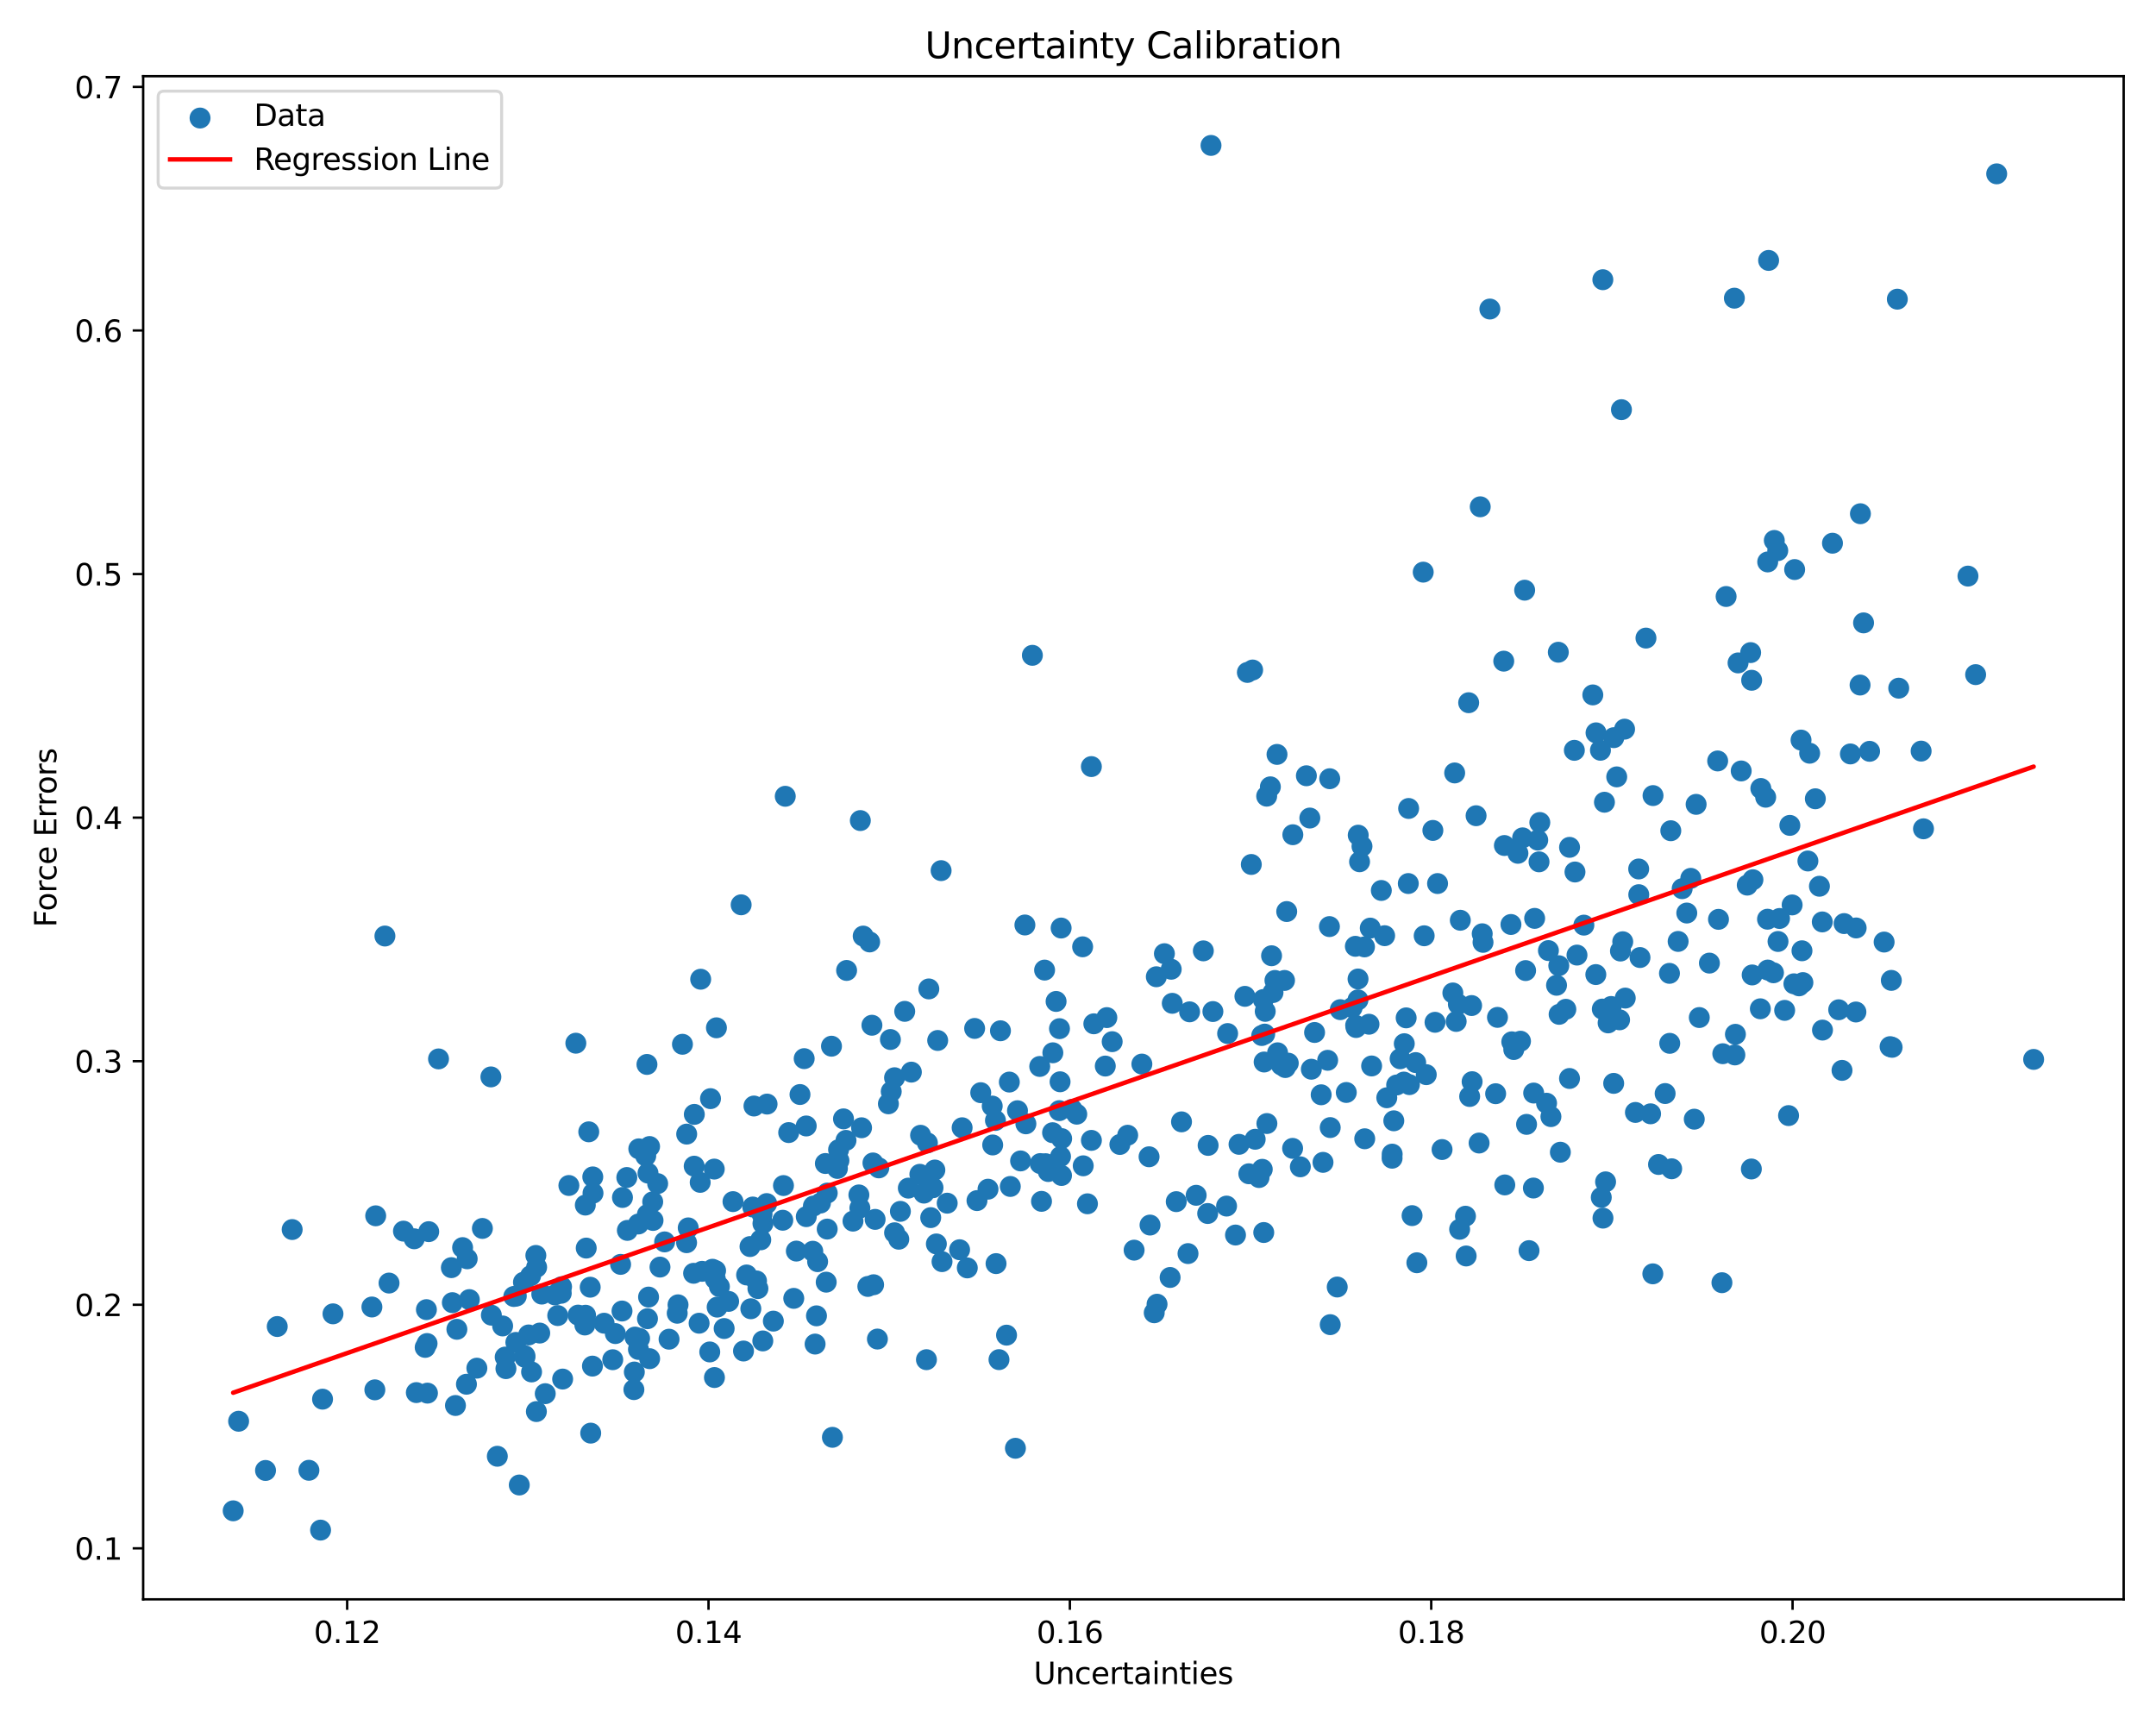 <?xml version="1.0" encoding="utf-8" standalone="no"?>
<!DOCTYPE svg PUBLIC "-//W3C//DTD SVG 1.1//EN"
  "http://www.w3.org/Graphics/SVG/1.1/DTD/svg11.dtd">
<svg xmlns:xlink="http://www.w3.org/1999/xlink" width="720pt" height="576pt" viewBox="0 0 720 576" xmlns="http://www.w3.org/2000/svg" version="1.1">
 <defs>
  <style type="text/css">*{stroke-linejoin: round; stroke-linecap: butt}</style>
 </defs>
 <g id="figure_1">
  <g id="patch_1">
   <path d="M 0 576 
L 720 576 
L 720 0 
L 0 0 
z
" style="fill: #ffffff"/>
  </g>
  <g id="axes_1">
   <g id="patch_2">
    <path d="M 47.81 534.04 
L 709.2 534.04 
L 709.2 25.44 
L 47.81 25.44 
z
" style="fill: #ffffff"/>
   </g>
   <g id="PathCollection_1">
    <defs>
     <path id="m37491adbfd" d="M 0 3 
C 0.796 3 1.559 2.684 2.121 2.121 
C 2.684 1.559 3 0.796 3 0 
C 3 -0.796 2.684 -1.559 2.121 -2.121 
C 1.559 -2.684 0.796 -3 0 -3 
C -0.796 -3 -1.559 -2.684 -2.121 -2.121 
C -2.684 -1.559 -3 -0.796 -3 0 
C -3 0.796 -2.684 1.559 -2.121 2.121 
C -1.559 2.684 -0.796 3 0 3 
z
" style="stroke: #1f77b4"/>
    </defs>
    <g clip-path="url(#pb17b8329ab)">
     <use xlink:href="#m37491adbfd" x="287.311" y="273.998" style="fill: #1f77b4; stroke: #1f77b4"/>
     <use xlink:href="#m37491adbfd" x="276.261" y="398.382" style="fill: #1f77b4; stroke: #1f77b4"/>
     <use xlink:href="#m37491adbfd" x="277.679" y="349.34" style="fill: #1f77b4; stroke: #1f77b4"/>
     <use xlink:href="#m37491adbfd" x="602.082" y="328.101" style="fill: #1f77b4; stroke: #1f77b4"/>
     <use xlink:href="#m37491adbfd" x="453.498" y="333.877" style="fill: #1f77b4; stroke: #1f77b4"/>
     <use xlink:href="#m37491adbfd" x="229.32" y="378.692" style="fill: #1f77b4; stroke: #1f77b4"/>
     <use xlink:href="#m37491adbfd" x="353.759" y="370.856" style="fill: #1f77b4; stroke: #1f77b4"/>
     <use xlink:href="#m37491adbfd" x="361.745" y="389.278" style="fill: #1f77b4; stroke: #1f77b4"/>
     <use xlink:href="#m37491adbfd" x="446.571" y="429.751" style="fill: #1f77b4; stroke: #1f77b4"/>
     <use xlink:href="#m37491adbfd" x="369.115" y="355.97" style="fill: #1f77b4; stroke: #1f77b4"/>
     <use xlink:href="#m37491adbfd" x="265.94" y="417.753" style="fill: #1f77b4; stroke: #1f77b4"/>
     <use xlink:href="#m37491adbfd" x="502.392" y="282.327" style="fill: #1f77b4; stroke: #1f77b4"/>
     <use xlink:href="#m37491adbfd" x="271.634" y="402.723" style="fill: #1f77b4; stroke: #1f77b4"/>
     <use xlink:href="#m37491adbfd" x="386.157" y="326.15" style="fill: #1f77b4; stroke: #1f77b4"/>
     <use xlink:href="#m37491adbfd" x="298.735" y="359.87" style="fill: #1f77b4; stroke: #1f77b4"/>
     <use xlink:href="#m37491adbfd" x="560.415" y="314.354" style="fill: #1f77b4; stroke: #1f77b4"/>
     <use xlink:href="#m37491adbfd" x="657.204" y="192.368" style="fill: #1f77b4; stroke: #1f77b4"/>
     <use xlink:href="#m37491adbfd" x="542.533" y="243.474" style="fill: #1f77b4; stroke: #1f77b4"/>
     <use xlink:href="#m37491adbfd" x="163.938" y="359.593" style="fill: #1f77b4; stroke: #1f77b4"/>
     <use xlink:href="#m37491adbfd" x="187.433" y="431.838" style="fill: #1f77b4; stroke: #1f77b4"/>
     <use xlink:href="#m37491adbfd" x="180.245" y="445.129" style="fill: #1f77b4; stroke: #1f77b4"/>
     <use xlink:href="#m37491adbfd" x="444.234" y="442.319" style="fill: #1f77b4; stroke: #1f77b4"/>
     <use xlink:href="#m37491adbfd" x="142.619" y="448.62" style="fill: #1f77b4; stroke: #1f77b4"/>
     <use xlink:href="#m37491adbfd" x="164.093" y="439.151" style="fill: #1f77b4; stroke: #1f77b4"/>
     <use xlink:href="#m37491adbfd" x="369.631" y="339.792" style="fill: #1f77b4; stroke: #1f77b4"/>
     <use xlink:href="#m37491adbfd" x="244.78" y="401.236" style="fill: #1f77b4; stroke: #1f77b4"/>
     <use xlink:href="#m37491adbfd" x="195.772" y="416.753" style="fill: #1f77b4; stroke: #1f77b4"/>
     <use xlink:href="#m37491adbfd" x="265.077" y="433.54" style="fill: #1f77b4; stroke: #1f77b4"/>
     <use xlink:href="#m37491adbfd" x="334.106" y="344.189" style="fill: #1f77b4; stroke: #1f77b4"/>
     <use xlink:href="#m37491adbfd" x="581.479" y="257.432" style="fill: #1f77b4; stroke: #1f77b4"/>
     <use xlink:href="#m37491adbfd" x="409.612" y="402.727" style="fill: #1f77b4; stroke: #1f77b4"/>
     <use xlink:href="#m37491adbfd" x="491.616" y="361.189" style="fill: #1f77b4; stroke: #1f77b4"/>
     <use xlink:href="#m37491adbfd" x="491.445" y="335.766" style="fill: #1f77b4; stroke: #1f77b4"/>
     <use xlink:href="#m37491adbfd" x="452.864" y="343.106" style="fill: #1f77b4; stroke: #1f77b4"/>
     <use xlink:href="#m37491adbfd" x="329.946" y="397.088" style="fill: #1f77b4; stroke: #1f77b4"/>
     <use xlink:href="#m37491adbfd" x="213.213" y="450.596" style="fill: #1f77b4; stroke: #1f77b4"/>
     <use xlink:href="#m37491adbfd" x="216.404" y="391.712" style="fill: #1f77b4; stroke: #1f77b4"/>
     <use xlink:href="#m37491adbfd" x="138.331" y="413.647" style="fill: #1f77b4; stroke: #1f77b4"/>
     <use xlink:href="#m37491adbfd" x="551.212" y="371.916" style="fill: #1f77b4; stroke: #1f77b4"/>
     <use xlink:href="#m37491adbfd" x="150.734" y="423.286" style="fill: #1f77b4; stroke: #1f77b4"/>
     <use xlink:href="#m37491adbfd" x="212.068" y="446.467" style="fill: #1f77b4; stroke: #1f77b4"/>
     <use xlink:href="#m37491adbfd" x="579.363" y="352.254" style="fill: #1f77b4; stroke: #1f77b4"/>
     <use xlink:href="#m37491adbfd" x="462.405" y="312.441" style="fill: #1f77b4; stroke: #1f77b4"/>
     <use xlink:href="#m37491adbfd" x="207.252" y="422.195" style="fill: #1f77b4; stroke: #1f77b4"/>
     <use xlink:href="#m37491adbfd" x="422.158" y="354.62" style="fill: #1f77b4; stroke: #1f77b4"/>
     <use xlink:href="#m37491adbfd" x="216.928" y="382.839" style="fill: #1f77b4; stroke: #1f77b4"/>
     <use xlink:href="#m37491adbfd" x="233.468" y="441.84" style="fill: #1f77b4; stroke: #1f77b4"/>
     <use xlink:href="#m37491adbfd" x="312.702" y="415.369" style="fill: #1f77b4; stroke: #1f77b4"/>
     <use xlink:href="#m37491adbfd" x="423.01" y="265.85" style="fill: #1f77b4; stroke: #1f77b4"/>
     <use xlink:href="#m37491adbfd" x="323.032" y="423.369" style="fill: #1f77b4; stroke: #1f77b4"/>
     <use xlink:href="#m37491adbfd" x="361.548" y="316.152" style="fill: #1f77b4; stroke: #1f77b4"/>
     <use xlink:href="#m37491adbfd" x="541.487" y="136.794" style="fill: #1f77b4; stroke: #1f77b4"/>
     <use xlink:href="#m37491adbfd" x="250.464" y="416.243" style="fill: #1f77b4; stroke: #1f77b4"/>
     <use xlink:href="#m37491adbfd" x="493.945" y="381.672" style="fill: #1f77b4; stroke: #1f77b4"/>
     <use xlink:href="#m37491adbfd" x="634.085" y="229.792" style="fill: #1f77b4; stroke: #1f77b4"/>
     <use xlink:href="#m37491adbfd" x="256.165" y="368.667" style="fill: #1f77b4; stroke: #1f77b4"/>
     <use xlink:href="#m37491adbfd" x="397.269" y="337.867" style="fill: #1f77b4; stroke: #1f77b4"/>
     <use xlink:href="#m37491adbfd" x="251.789" y="369.315" style="fill: #1f77b4; stroke: #1f77b4"/>
     <use xlink:href="#m37491adbfd" x="240.249" y="429.618" style="fill: #1f77b4; stroke: #1f77b4"/>
     <use xlink:href="#m37491adbfd" x="521.087" y="384.738" style="fill: #1f77b4; stroke: #1f77b4"/>
     <use xlink:href="#m37491adbfd" x="538.927" y="246.317" style="fill: #1f77b4; stroke: #1f77b4"/>
     <use xlink:href="#m37491adbfd" x="514.223" y="274.645" style="fill: #1f77b4; stroke: #1f77b4"/>
     <use xlink:href="#m37491adbfd" x="552.032" y="265.654" style="fill: #1f77b4; stroke: #1f77b4"/>
     <use xlink:href="#m37491adbfd" x="566.423" y="268.586" style="fill: #1f77b4; stroke: #1f77b4"/>
     <use xlink:href="#m37491adbfd" x="563.303" y="304.875" style="fill: #1f77b4; stroke: #1f77b4"/>
     <use xlink:href="#m37491adbfd" x="428.971" y="327.385" style="fill: #1f77b4; stroke: #1f77b4"/>
     <use xlink:href="#m37491adbfd" x="239.496" y="436.464" style="fill: #1f77b4; stroke: #1f77b4"/>
     <use xlink:href="#m37491adbfd" x="141.99" y="449.909" style="fill: #1f77b4; stroke: #1f77b4"/>
     <use xlink:href="#m37491adbfd" x="424.64" y="319.137" style="fill: #1f77b4; stroke: #1f77b4"/>
     <use xlink:href="#m37491adbfd" x="478.509" y="277.289" style="fill: #1f77b4; stroke: #1f77b4"/>
     <use xlink:href="#m37491adbfd" x="489.623" y="419.387" style="fill: #1f77b4; stroke: #1f77b4"/>
     <use xlink:href="#m37491adbfd" x="390.76" y="426.564" style="fill: #1f77b4; stroke: #1f77b4"/>
     <use xlink:href="#m37491adbfd" x="421.536" y="390.447" style="fill: #1f77b4; stroke: #1f77b4"/>
     <use xlink:href="#m37491adbfd" x="359.586" y="372.039" style="fill: #1f77b4; stroke: #1f77b4"/>
     <use xlink:href="#m37491adbfd" x="631.612" y="327.364" style="fill: #1f77b4; stroke: #1f77b4"/>
     <use xlink:href="#m37491adbfd" x="481.577" y="383.845" style="fill: #1f77b4; stroke: #1f77b4"/>
     <use xlink:href="#m37491adbfd" x="276.245" y="410.408" style="fill: #1f77b4; stroke: #1f77b4"/>
     <use xlink:href="#m37491adbfd" x="213.592" y="446.919" style="fill: #1f77b4; stroke: #1f77b4"/>
     <use xlink:href="#m37491adbfd" x="549.672" y="213.063" style="fill: #1f77b4; stroke: #1f77b4"/>
     <use xlink:href="#m37491adbfd" x="429.7" y="304.376" style="fill: #1f77b4; stroke: #1f77b4"/>
     <use xlink:href="#m37491adbfd" x="79.688" y="474.574" style="fill: #1f77b4; stroke: #1f77b4"/>
     <use xlink:href="#m37491adbfd" x="239.253" y="343.198" style="fill: #1f77b4; stroke: #1f77b4"/>
     <use xlink:href="#m37491adbfd" x="453.518" y="326.9" style="fill: #1f77b4; stroke: #1f77b4"/>
     <use xlink:href="#m37491adbfd" x="585.395" y="293.755" style="fill: #1f77b4; stroke: #1f77b4"/>
     <use xlink:href="#m37491adbfd" x="381.329" y="355.308" style="fill: #1f77b4; stroke: #1f77b4"/>
     <use xlink:href="#m37491adbfd" x="231.826" y="389.402" style="fill: #1f77b4; stroke: #1f77b4"/>
     <use xlink:href="#m37491adbfd" x="520.67" y="338.698" style="fill: #1f77b4; stroke: #1f77b4"/>
     <use xlink:href="#m37491adbfd" x="441.822" y="388.126" style="fill: #1f77b4; stroke: #1f77b4"/>
     <use xlink:href="#m37491adbfd" x="472.771" y="354.81" style="fill: #1f77b4; stroke: #1f77b4"/>
     <use xlink:href="#m37491adbfd" x="198.036" y="398.412" style="fill: #1f77b4; stroke: #1f77b4"/>
     <use xlink:href="#m37491adbfd" x="679.137" y="353.75" style="fill: #1f77b4; stroke: #1f77b4"/>
     <use xlink:href="#m37491adbfd" x="475.607" y="312.468" style="fill: #1f77b4; stroke: #1f77b4"/>
     <use xlink:href="#m37491adbfd" x="226.43" y="435.695" style="fill: #1f77b4; stroke: #1f77b4"/>
     <use xlink:href="#m37491adbfd" x="216.59" y="433.11" style="fill: #1f77b4; stroke: #1f77b4"/>
     <use xlink:href="#m37491adbfd" x="197.848" y="456.161" style="fill: #1f77b4; stroke: #1f77b4"/>
     <use xlink:href="#m37491adbfd" x="189.979" y="395.852" style="fill: #1f77b4; stroke: #1f77b4"/>
     <use xlink:href="#m37491adbfd" x="426.458" y="251.907" style="fill: #1f77b4; stroke: #1f77b4"/>
     <use xlink:href="#m37491adbfd" x="143.174" y="411.262" style="fill: #1f77b4; stroke: #1f77b4"/>
     <use xlink:href="#m37491adbfd" x="337.071" y="361.316" style="fill: #1f77b4; stroke: #1f77b4"/>
     <use xlink:href="#m37491adbfd" x="311.583" y="396.596" style="fill: #1f77b4; stroke: #1f77b4"/>
     <use xlink:href="#m37491adbfd" x="593.685" y="183.869" style="fill: #1f77b4; stroke: #1f77b4"/>
     <use xlink:href="#m37491adbfd" x="342.597" y="375.257" style="fill: #1f77b4; stroke: #1f77b4"/>
     <use xlink:href="#m37491adbfd" x="293.012" y="447.128" style="fill: #1f77b4; stroke: #1f77b4"/>
     <use xlink:href="#m37491adbfd" x="443.967" y="309.401" style="fill: #1f77b4; stroke: #1f77b4"/>
     <use xlink:href="#m37491adbfd" x="522.915" y="337.016" style="fill: #1f77b4; stroke: #1f77b4"/>
     <use xlink:href="#m37491adbfd" x="364.468" y="255.972" style="fill: #1f77b4; stroke: #1f77b4"/>
     <use xlink:href="#m37491adbfd" x="611.958" y="181.385" style="fill: #1f77b4; stroke: #1f77b4"/>
     <use xlink:href="#m37491adbfd" x="307.429" y="379.082" style="fill: #1f77b4; stroke: #1f77b4"/>
     <use xlink:href="#m37491adbfd" x="641.566" y="250.801" style="fill: #1f77b4; stroke: #1f77b4"/>
     <use xlink:href="#m37491adbfd" x="553.869" y="388.834" style="fill: #1f77b4; stroke: #1f77b4"/>
     <use xlink:href="#m37491adbfd" x="513.533" y="280.519" style="fill: #1f77b4; stroke: #1f77b4"/>
     <use xlink:href="#m37491adbfd" x="579.198" y="99.564" style="fill: #1f77b4; stroke: #1f77b4"/>
     <use xlink:href="#m37491adbfd" x="388.856" y="318.45" style="fill: #1f77b4; stroke: #1f77b4"/>
     <use xlink:href="#m37491adbfd" x="426.65" y="351.542" style="fill: #1f77b4; stroke: #1f77b4"/>
     <use xlink:href="#m37491adbfd" x="248.295" y="451.123" style="fill: #1f77b4; stroke: #1f77b4"/>
     <use xlink:href="#m37491adbfd" x="234.459" y="424.51" style="fill: #1f77b4; stroke: #1f77b4"/>
     <use xlink:href="#m37491adbfd" x="197.96" y="392.981" style="fill: #1f77b4; stroke: #1f77b4"/>
     <use xlink:href="#m37491adbfd" x="508.48" y="279.769" style="fill: #1f77b4; stroke: #1f77b4"/>
     <use xlink:href="#m37491adbfd" x="470.417" y="269.959" style="fill: #1f77b4; stroke: #1f77b4"/>
     <use xlink:href="#m37491adbfd" x="584.968" y="227.15" style="fill: #1f77b4; stroke: #1f77b4"/>
     <use xlink:href="#m37491adbfd" x="502.179" y="220.769" style="fill: #1f77b4; stroke: #1f77b4"/>
     <use xlink:href="#m37491adbfd" x="585.137" y="325.549" style="fill: #1f77b4; stroke: #1f77b4"/>
     <use xlink:href="#m37491adbfd" x="490.796" y="366.132" style="fill: #1f77b4; stroke: #1f77b4"/>
     <use xlink:href="#m37491adbfd" x="172.269" y="448.246" style="fill: #1f77b4; stroke: #1f77b4"/>
     <use xlink:href="#m37491adbfd" x="309.709" y="381.635" style="fill: #1f77b4; stroke: #1f77b4"/>
     <use xlink:href="#m37491adbfd" x="284.857" y="407.753" style="fill: #1f77b4; stroke: #1f77b4"/>
     <use xlink:href="#m37491adbfd" x="107.716" y="467.2" style="fill: #1f77b4; stroke: #1f77b4"/>
     <use xlink:href="#m37491adbfd" x="463.118" y="366.56" style="fill: #1f77b4; stroke: #1f77b4"/>
     <use xlink:href="#m37491adbfd" x="457.177" y="342.003" style="fill: #1f77b4; stroke: #1f77b4"/>
     <use xlink:href="#m37491adbfd" x="580.428" y="221.355" style="fill: #1f77b4; stroke: #1f77b4"/>
     <use xlink:href="#m37491adbfd" x="139.036" y="465.006" style="fill: #1f77b4; stroke: #1f77b4"/>
     <use xlink:href="#m37491adbfd" x="171.58" y="432.918" style="fill: #1f77b4; stroke: #1f77b4"/>
     <use xlink:href="#m37491adbfd" x="175.305" y="452.717" style="fill: #1f77b4; stroke: #1f77b4"/>
     <use xlink:href="#m37491adbfd" x="223.435" y="447.174" style="fill: #1f77b4; stroke: #1f77b4"/>
     <use xlink:href="#m37491adbfd" x="470.679" y="362.173" style="fill: #1f77b4; stroke: #1f77b4"/>
     <use xlink:href="#m37491adbfd" x="475.286" y="191.047" style="fill: #1f77b4; stroke: #1f77b4"/>
     <use xlink:href="#m37491adbfd" x="185.323" y="432.38" style="fill: #1f77b4; stroke: #1f77b4"/>
     <use xlink:href="#m37491adbfd" x="197.27" y="478.543" style="fill: #1f77b4; stroke: #1f77b4"/>
     <use xlink:href="#m37491adbfd" x="453.577" y="278.871" style="fill: #1f77b4; stroke: #1f77b4"/>
     <use xlink:href="#m37491adbfd" x="405.049" y="337.768" style="fill: #1f77b4; stroke: #1f77b4"/>
     <use xlink:href="#m37491adbfd" x="152.101" y="469.316" style="fill: #1f77b4; stroke: #1f77b4"/>
     <use xlink:href="#m37491adbfd" x="365.286" y="341.861" style="fill: #1f77b4; stroke: #1f77b4"/>
     <use xlink:href="#m37491adbfd" x="233.993" y="326.98" style="fill: #1f77b4; stroke: #1f77b4"/>
     <use xlink:href="#m37491adbfd" x="307.19" y="392.111" style="fill: #1f77b4; stroke: #1f77b4"/>
     <use xlink:href="#m37491adbfd" x="526.638" y="318.916" style="fill: #1f77b4; stroke: #1f77b4"/>
     <use xlink:href="#m37491adbfd" x="252.645" y="427.721" style="fill: #1f77b4; stroke: #1f77b4"/>
     <use xlink:href="#m37491adbfd" x="161.096" y="410.19" style="fill: #1f77b4; stroke: #1f77b4"/>
     <use xlink:href="#m37491adbfd" x="226.159" y="438.512" style="fill: #1f77b4; stroke: #1f77b4"/>
     <use xlink:href="#m37491adbfd" x="454.027" y="287.754" style="fill: #1f77b4; stroke: #1f77b4"/>
     <use xlink:href="#m37491adbfd" x="204.628" y="454.027" style="fill: #1f77b4; stroke: #1f77b4"/>
     <use xlink:href="#m37491adbfd" x="354.493" y="392.509" style="fill: #1f77b4; stroke: #1f77b4"/>
     <use xlink:href="#m37491adbfd" x="196.619" y="377.931" style="fill: #1f77b4; stroke: #1f77b4"/>
     <use xlink:href="#m37491adbfd" x="420.457" y="393.194" style="fill: #1f77b4; stroke: #1f77b4"/>
     <use xlink:href="#m37491adbfd" x="486.289" y="341.07" style="fill: #1f77b4; stroke: #1f77b4"/>
     <use xlink:href="#m37491adbfd" x="461.296" y="297.339" style="fill: #1f77b4; stroke: #1f77b4"/>
     <use xlink:href="#m37491adbfd" x="394.57" y="374.603" style="fill: #1f77b4; stroke: #1f77b4"/>
     <use xlink:href="#m37491adbfd" x="431.746" y="278.723" style="fill: #1f77b4; stroke: #1f77b4"/>
     <use xlink:href="#m37491adbfd" x="125.184" y="464.086" style="fill: #1f77b4; stroke: #1f77b4"/>
     <use xlink:href="#m37491adbfd" x="176.535" y="445.756" style="fill: #1f77b4; stroke: #1f77b4"/>
     <use xlink:href="#m37491adbfd" x="452.724" y="342.363" style="fill: #1f77b4; stroke: #1f77b4"/>
     <use xlink:href="#m37491adbfd" x="507.772" y="347.671" style="fill: #1f77b4; stroke: #1f77b4"/>
     <use xlink:href="#m37491adbfd" x="588.035" y="263.285" style="fill: #1f77b4; stroke: #1f77b4"/>
     <use xlink:href="#m37491adbfd" x="253.107" y="430.272" style="fill: #1f77b4; stroke: #1f77b4"/>
     <use xlink:href="#m37491adbfd" x="558.26" y="390.272" style="fill: #1f77b4; stroke: #1f77b4"/>
     <use xlink:href="#m37491adbfd" x="348.844" y="323.927" style="fill: #1f77b4; stroke: #1f77b4"/>
     <use xlink:href="#m37491adbfd" x="273.045" y="421.287" style="fill: #1f77b4; stroke: #1f77b4"/>
     <use xlink:href="#m37491adbfd" x="384.053" y="409.065" style="fill: #1f77b4; stroke: #1f77b4"/>
     <use xlink:href="#m37491adbfd" x="423.08" y="375.163" style="fill: #1f77b4; stroke: #1f77b4"/>
     <use xlink:href="#m37491adbfd" x="168.708" y="453.145" style="fill: #1f77b4; stroke: #1f77b4"/>
     <use xlink:href="#m37491adbfd" x="342.267" y="308.865" style="fill: #1f77b4; stroke: #1f77b4"/>
     <use xlink:href="#m37491adbfd" x="207.721" y="437.768" style="fill: #1f77b4; stroke: #1f77b4"/>
     <use xlink:href="#m37491adbfd" x="249.333" y="425.73" style="fill: #1f77b4; stroke: #1f77b4"/>
     <use xlink:href="#m37491adbfd" x="573.895" y="306.983" style="fill: #1f77b4; stroke: #1f77b4"/>
     <use xlink:href="#m37491adbfd" x="517.932" y="372.855" style="fill: #1f77b4; stroke: #1f77b4"/>
     <use xlink:href="#m37491adbfd" x="272.204" y="448.803" style="fill: #1f77b4; stroke: #1f77b4"/>
     <use xlink:href="#m37491adbfd" x="468.818" y="361.318" style="fill: #1f77b4; stroke: #1f77b4"/>
     <use xlink:href="#m37491adbfd" x="280.162" y="387.54" style="fill: #1f77b4; stroke: #1f77b4"/>
     <use xlink:href="#m37491adbfd" x="146.447" y="353.586" style="fill: #1f77b4; stroke: #1f77b4"/>
     <use xlink:href="#m37491adbfd" x="421.875" y="333.759" style="fill: #1f77b4; stroke: #1f77b4"/>
     <use xlink:href="#m37491adbfd" x="604.335" y="251.511" style="fill: #1f77b4; stroke: #1f77b4"/>
     <use xlink:href="#m37491adbfd" x="524.154" y="282.939" style="fill: #1f77b4; stroke: #1f77b4"/>
     <use xlink:href="#m37491adbfd" x="436.269" y="259.036" style="fill: #1f77b4; stroke: #1f77b4"/>
     <use xlink:href="#m37491adbfd" x="340.827" y="387.648" style="fill: #1f77b4; stroke: #1f77b4"/>
     <use xlink:href="#m37491adbfd" x="291.179" y="342.343" style="fill: #1f77b4; stroke: #1f77b4"/>
     <use xlink:href="#m37491adbfd" x="351.6" y="351.541" style="fill: #1f77b4; stroke: #1f77b4"/>
     <use xlink:href="#m37491adbfd" x="333.615" y="454" style="fill: #1f77b4; stroke: #1f77b4"/>
     <use xlink:href="#m37491adbfd" x="373.979" y="382.153" style="fill: #1f77b4; stroke: #1f77b4"/>
     <use xlink:href="#m37491adbfd" x="413.774" y="382.107" style="fill: #1f77b4; stroke: #1f77b4"/>
     <use xlink:href="#m37491adbfd" x="464.89" y="386.741" style="fill: #1f77b4; stroke: #1f77b4"/>
     <use xlink:href="#m37491adbfd" x="216.051" y="355.428" style="fill: #1f77b4; stroke: #1f77b4"/>
     <use xlink:href="#m37491adbfd" x="179.209" y="423.139" style="fill: #1f77b4; stroke: #1f77b4"/>
     <use xlink:href="#m37491adbfd" x="134.737" y="411.092" style="fill: #1f77b4; stroke: #1f77b4"/>
     <use xlink:href="#m37491adbfd" x="314.287" y="290.714" style="fill: #1f77b4; stroke: #1f77b4"/>
     <use xlink:href="#m37491adbfd" x="659.766" y="225.267" style="fill: #1f77b4; stroke: #1f77b4"/>
     <use xlink:href="#m37491adbfd" x="404.42" y="48.558" style="fill: #1f77b4; stroke: #1f77b4"/>
     <use xlink:href="#m37491adbfd" x="614.035" y="337.175" style="fill: #1f77b4; stroke: #1f77b4"/>
     <use xlink:href="#m37491adbfd" x="606.235" y="266.722" style="fill: #1f77b4; stroke: #1f77b4"/>
     <use xlink:href="#m37491adbfd" x="182.087" y="465.364" style="fill: #1f77b4; stroke: #1f77b4"/>
     <use xlink:href="#m37491adbfd" x="221.956" y="414.686" style="fill: #1f77b4; stroke: #1f77b4"/>
     <use xlink:href="#m37491adbfd" x="443.375" y="354.048" style="fill: #1f77b4; stroke: #1f77b4"/>
     <use xlink:href="#m37491adbfd" x="532.999" y="244.705" style="fill: #1f77b4; stroke: #1f77b4"/>
     <use xlink:href="#m37491adbfd" x="512.173" y="364.984" style="fill: #1f77b4; stroke: #1f77b4"/>
     <use xlink:href="#m37491adbfd" x="455.751" y="380.251" style="fill: #1f77b4; stroke: #1f77b4"/>
     <use xlink:href="#m37491adbfd" x="547.681" y="319.734" style="fill: #1f77b4; stroke: #1f77b4"/>
     <use xlink:href="#m37491adbfd" x="97.571" y="410.561" style="fill: #1f77b4; stroke: #1f77b4"/>
     <use xlink:href="#m37491adbfd" x="537.033" y="341.556" style="fill: #1f77b4; stroke: #1f77b4"/>
     <use xlink:href="#m37491adbfd" x="310.814" y="406.581" style="fill: #1f77b4; stroke: #1f77b4"/>
     <use xlink:href="#m37491adbfd" x="218.084" y="407.521" style="fill: #1f77b4; stroke: #1f77b4"/>
     <use xlink:href="#m37491adbfd" x="598.487" y="302.166" style="fill: #1f77b4; stroke: #1f77b4"/>
     <use xlink:href="#m37491adbfd" x="666.799" y="58.047" style="fill: #1f77b4; stroke: #1f77b4"/>
     <use xlink:href="#m37491adbfd" x="576.439" y="199.179" style="fill: #1f77b4; stroke: #1f77b4"/>
     <use xlink:href="#m37491adbfd" x="166.082" y="486.264" style="fill: #1f77b4; stroke: #1f77b4"/>
     <use xlink:href="#m37491adbfd" x="590.348" y="323.914" style="fill: #1f77b4; stroke: #1f77b4"/>
     <use xlink:href="#m37491adbfd" x="619.865" y="309.857" style="fill: #1f77b4; stroke: #1f77b4"/>
     <use xlink:href="#m37491adbfd" x="531.923" y="232.042" style="fill: #1f77b4; stroke: #1f77b4"/>
     <use xlink:href="#m37491adbfd" x="269.243" y="375.977" style="fill: #1f77b4; stroke: #1f77b4"/>
     <use xlink:href="#m37491adbfd" x="211.838" y="458.137" style="fill: #1f77b4; stroke: #1f77b4"/>
     <use xlink:href="#m37491adbfd" x="621.173" y="228.744" style="fill: #1f77b4; stroke: #1f77b4"/>
     <use xlink:href="#m37491adbfd" x="589.651" y="266.201" style="fill: #1f77b4; stroke: #1f77b4"/>
     <use xlink:href="#m37491adbfd" x="300.154" y="413.79" style="fill: #1f77b4; stroke: #1f77b4"/>
     <use xlink:href="#m37491adbfd" x="516.479" y="368.377" style="fill: #1f77b4; stroke: #1f77b4"/>
     <use xlink:href="#m37491adbfd" x="187.533" y="429.659" style="fill: #1f77b4; stroke: #1f77b4"/>
     <use xlink:href="#m37491adbfd" x="466.412" y="362.292" style="fill: #1f77b4; stroke: #1f77b4"/>
     <use xlink:href="#m37491adbfd" x="347.384" y="388.532" style="fill: #1f77b4; stroke: #1f77b4"/>
     <use xlink:href="#m37491adbfd" x="617.942" y="251.748" style="fill: #1f77b4; stroke: #1f77b4"/>
     <use xlink:href="#m37491adbfd" x="575.042" y="428.311" style="fill: #1f77b4; stroke: #1f77b4"/>
     <use xlink:href="#m37491adbfd" x="469.59" y="339.881" style="fill: #1f77b4; stroke: #1f77b4"/>
     <use xlink:href="#m37491adbfd" x="399.458" y="399.125" style="fill: #1f77b4; stroke: #1f77b4"/>
     <use xlink:href="#m37491adbfd" x="128.545" y="312.552" style="fill: #1f77b4; stroke: #1f77b4"/>
     <use xlink:href="#m37491adbfd" x="556.073" y="365.148" style="fill: #1f77b4; stroke: #1f77b4"/>
     <use xlink:href="#m37491adbfd" x="312.197" y="390.684" style="fill: #1f77b4; stroke: #1f77b4"/>
     <use xlink:href="#m37491adbfd" x="229.288" y="414.955" style="fill: #1f77b4; stroke: #1f77b4"/>
     <use xlink:href="#m37491adbfd" x="304.353" y="357.999" style="fill: #1f77b4; stroke: #1f77b4"/>
     <use xlink:href="#m37491adbfd" x="424.24" y="262.733" style="fill: #1f77b4; stroke: #1f77b4"/>
     <use xlink:href="#m37491adbfd" x="583.499" y="295.553" style="fill: #1f77b4; stroke: #1f77b4"/>
     <use xlink:href="#m37491adbfd" x="504.864" y="347.876" style="fill: #1f77b4; stroke: #1f77b4"/>
     <use xlink:href="#m37491adbfd" x="142.4" y="437.306" style="fill: #1f77b4; stroke: #1f77b4"/>
     <use xlink:href="#m37491adbfd" x="336.14" y="445.823" style="fill: #1f77b4; stroke: #1f77b4"/>
     <use xlink:href="#m37491adbfd" x="520.403" y="217.789" style="fill: #1f77b4; stroke: #1f77b4"/>
     <use xlink:href="#m37491adbfd" x="535.095" y="336.944" style="fill: #1f77b4; stroke: #1f77b4"/>
     <use xlink:href="#m37491adbfd" x="480.077" y="295.026" style="fill: #1f77b4; stroke: #1f77b4"/>
     <use xlink:href="#m37491adbfd" x="590.329" y="187.637" style="fill: #1f77b4; stroke: #1f77b4"/>
     <use xlink:href="#m37491adbfd" x="193.051" y="439.132" style="fill: #1f77b4; stroke: #1f77b4"/>
     <use xlink:href="#m37491adbfd" x="186.255" y="439.287" style="fill: #1f77b4; stroke: #1f77b4"/>
     <use xlink:href="#m37491adbfd" x="271.432" y="417.804" style="fill: #1f77b4; stroke: #1f77b4"/>
     <use xlink:href="#m37491adbfd" x="494.991" y="311.797" style="fill: #1f77b4; stroke: #1f77b4"/>
     <use xlink:href="#m37491adbfd" x="129.919" y="428.431" style="fill: #1f77b4; stroke: #1f77b4"/>
     <use xlink:href="#m37491adbfd" x="237.025" y="451.431" style="fill: #1f77b4; stroke: #1f77b4"/>
     <use xlink:href="#m37491adbfd" x="261.41" y="407.453" style="fill: #1f77b4; stroke: #1f77b4"/>
     <use xlink:href="#m37491adbfd" x="111.203" y="438.707" style="fill: #1f77b4; stroke: #1f77b4"/>
     <use xlink:href="#m37491adbfd" x="258.263" y="441.141" style="fill: #1f77b4; stroke: #1f77b4"/>
     <use xlink:href="#m37491adbfd" x="254.789" y="408.554" style="fill: #1f77b4; stroke: #1f77b4"/>
     <use xlink:href="#m37491adbfd" x="455.67" y="316.18" style="fill: #1f77b4; stroke: #1f77b4"/>
     <use xlink:href="#m37491adbfd" x="383.732" y="386.263" style="fill: #1f77b4; stroke: #1f77b4"/>
     <use xlink:href="#m37491adbfd" x="595.99" y="337.375" style="fill: #1f77b4; stroke: #1f77b4"/>
     <use xlink:href="#m37491adbfd" x="468.962" y="348.507" style="fill: #1f77b4; stroke: #1f77b4"/>
     <use xlink:href="#m37491adbfd" x="464.921" y="385.379" style="fill: #1f77b4; stroke: #1f77b4"/>
     <use xlink:href="#m37491adbfd" x="207.875" y="399.856" style="fill: #1f77b4; stroke: #1f77b4"/>
     <use xlink:href="#m37491adbfd" x="494.329" y="169.225" style="fill: #1f77b4; stroke: #1f77b4"/>
     <use xlink:href="#m37491adbfd" x="172.425" y="432.769" style="fill: #1f77b4; stroke: #1f77b4"/>
     <use xlink:href="#m37491adbfd" x="197.103" y="429.816" style="fill: #1f77b4; stroke: #1f77b4"/>
     <use xlink:href="#m37491adbfd" x="592.255" y="324.825" style="fill: #1f77b4; stroke: #1f77b4"/>
     <use xlink:href="#m37491adbfd" x="287.718" y="376.577" style="fill: #1f77b4; stroke: #1f77b4"/>
     <use xlink:href="#m37491adbfd" x="600.807" y="329.184" style="fill: #1f77b4; stroke: #1f77b4"/>
     <use xlink:href="#m37491adbfd" x="599.327" y="190.179" style="fill: #1f77b4; stroke: #1f77b4"/>
     <use xlink:href="#m37491adbfd" x="457.605" y="309.906" style="fill: #1f77b4; stroke: #1f77b4"/>
     <use xlink:href="#m37491adbfd" x="238.975" y="424.283" style="fill: #1f77b4; stroke: #1f77b4"/>
     <use xlink:href="#m37491adbfd" x="254.741" y="447.753" style="fill: #1f77b4; stroke: #1f77b4"/>
     <use xlink:href="#m37491adbfd" x="155.769" y="462.213" style="fill: #1f77b4; stroke: #1f77b4"/>
     <use xlink:href="#m37491adbfd" x="363.157" y="401.962" style="fill: #1f77b4; stroke: #1f77b4"/>
     <use xlink:href="#m37491adbfd" x="281.687" y="373.606" style="fill: #1f77b4; stroke: #1f77b4"/>
     <use xlink:href="#m37491adbfd" x="454.84" y="282.593" style="fill: #1f77b4; stroke: #1f77b4"/>
     <use xlink:href="#m37491adbfd" x="631.876" y="349.711" style="fill: #1f77b4; stroke: #1f77b4"/>
     <use xlink:href="#m37491adbfd" x="392.809" y="401.245" style="fill: #1f77b4; stroke: #1f77b4"/>
     <use xlink:href="#m37491adbfd" x="535.318" y="406.745" style="fill: #1f77b4; stroke: #1f77b4"/>
     <use xlink:href="#m37491adbfd" x="289.815" y="429.558" style="fill: #1f77b4; stroke: #1f77b4"/>
     <use xlink:href="#m37491adbfd" x="534.472" y="250.518" style="fill: #1f77b4; stroke: #1f77b4"/>
     <use xlink:href="#m37491adbfd" x="353.819" y="343.484" style="fill: #1f77b4; stroke: #1f77b4"/>
     <use xlink:href="#m37491adbfd" x="401.858" y="317.505" style="fill: #1f77b4; stroke: #1f77b4"/>
     <use xlink:href="#m37491adbfd" x="506.912" y="284.929" style="fill: #1f77b4; stroke: #1f77b4"/>
     <use xlink:href="#m37491adbfd" x="337.396" y="396.175" style="fill: #1f77b4; stroke: #1f77b4"/>
     <use xlink:href="#m37491adbfd" x="551.964" y="425.35" style="fill: #1f77b4; stroke: #1f77b4"/>
     <use xlink:href="#m37491adbfd" x="325.482" y="343.406" style="fill: #1f77b4; stroke: #1f77b4"/>
     <use xlink:href="#m37491adbfd" x="280.046" y="383.895" style="fill: #1f77b4; stroke: #1f77b4"/>
     <use xlink:href="#m37491adbfd" x="287.154" y="403.379" style="fill: #1f77b4; stroke: #1f77b4"/>
     <use xlink:href="#m37491adbfd" x="535.272" y="93.4" style="fill: #1f77b4; stroke: #1f77b4"/>
     <use xlink:href="#m37491adbfd" x="497.546" y="103.192" style="fill: #1f77b4; stroke: #1f77b4"/>
     <use xlink:href="#m37491adbfd" x="286.824" y="398.998" style="fill: #1f77b4; stroke: #1f77b4"/>
     <use xlink:href="#m37491adbfd" x="431.668" y="383.455" style="fill: #1f77b4; stroke: #1f77b4"/>
     <use xlink:href="#m37491adbfd" x="561.762" y="296.743" style="fill: #1f77b4; stroke: #1f77b4"/>
     <use xlink:href="#m37491adbfd" x="587.871" y="336.849" style="fill: #1f77b4; stroke: #1f77b4"/>
     <use xlink:href="#m37491adbfd" x="449.597" y="364.792" style="fill: #1f77b4; stroke: #1f77b4"/>
     <use xlink:href="#m37491adbfd" x="619.783" y="337.919" style="fill: #1f77b4; stroke: #1f77b4"/>
     <use xlink:href="#m37491adbfd" x="107.058" y="510.922" style="fill: #1f77b4; stroke: #1f77b4"/>
     <use xlink:href="#m37491adbfd" x="470.302" y="295.025" style="fill: #1f77b4; stroke: #1f77b4"/>
     <use xlink:href="#m37491adbfd" x="517.1" y="317.411" style="fill: #1f77b4; stroke: #1f77b4"/>
     <use xlink:href="#m37491adbfd" x="601.774" y="317.478" style="fill: #1f77b4; stroke: #1f77b4"/>
     <use xlink:href="#m37491adbfd" x="344.764" y="218.819" style="fill: #1f77b4; stroke: #1f77b4"/>
     <use xlink:href="#m37491adbfd" x="173.414" y="495.863" style="fill: #1f77b4; stroke: #1f77b4"/>
     <use xlink:href="#m37491adbfd" x="347.221" y="356.104" style="fill: #1f77b4; stroke: #1f77b4"/>
     <use xlink:href="#m37491adbfd" x="391.485" y="335.02" style="fill: #1f77b4; stroke: #1f77b4"/>
     <use xlink:href="#m37491adbfd" x="573.618" y="254.09" style="fill: #1f77b4; stroke: #1f77b4"/>
     <use xlink:href="#m37491adbfd" x="458.053" y="355.938" style="fill: #1f77b4; stroke: #1f77b4"/>
     <use xlink:href="#m37491adbfd" x="615.839" y="308.396" style="fill: #1f77b4; stroke: #1f77b4"/>
     <use xlink:href="#m37491adbfd" x="418.321" y="223.725" style="fill: #1f77b4; stroke: #1f77b4"/>
     <use xlink:href="#m37491adbfd" x="154.487" y="416.589" style="fill: #1f77b4; stroke: #1f77b4"/>
     <use xlink:href="#m37491adbfd" x="538.893" y="361.754" style="fill: #1f77b4; stroke: #1f77b4"/>
     <use xlink:href="#m37491adbfd" x="471.566" y="405.911" style="fill: #1f77b4; stroke: #1f77b4"/>
     <use xlink:href="#m37491adbfd" x="520.558" y="322.459" style="fill: #1f77b4; stroke: #1f77b4"/>
     <use xlink:href="#m37491adbfd" x="444.065" y="260.023" style="fill: #1f77b4; stroke: #1f77b4"/>
     <use xlink:href="#m37491adbfd" x="415.739" y="332.693" style="fill: #1f77b4; stroke: #1f77b4"/>
     <use xlink:href="#m37491adbfd" x="532.928" y="325.42" style="fill: #1f77b4; stroke: #1f77b4"/>
     <use xlink:href="#m37491adbfd" x="216.949" y="453.678" style="fill: #1f77b4; stroke: #1f77b4"/>
     <use xlink:href="#m37491adbfd" x="308.543" y="398.393" style="fill: #1f77b4; stroke: #1f77b4"/>
     <use xlink:href="#m37491adbfd" x="216.226" y="440.33" style="fill: #1f77b4; stroke: #1f77b4"/>
     <use xlink:href="#m37491adbfd" x="476.304" y="358.84" style="fill: #1f77b4; stroke: #1f77b4"/>
     <use xlink:href="#m37491adbfd" x="608.554" y="307.844" style="fill: #1f77b4; stroke: #1f77b4"/>
     <use xlink:href="#m37491adbfd" x="350.071" y="391.188" style="fill: #1f77b4; stroke: #1f77b4"/>
     <use xlink:href="#m37491adbfd" x="439.004" y="344.757" style="fill: #1f77b4; stroke: #1f77b4"/>
     <use xlink:href="#m37491adbfd" x="465.463" y="374.252" style="fill: #1f77b4; stroke: #1f77b4"/>
     <use xlink:href="#m37491adbfd" x="509.164" y="197.07" style="fill: #1f77b4; stroke: #1f77b4"/>
     <use xlink:href="#m37491adbfd" x="288.262" y="312.571" style="fill: #1f77b4; stroke: #1f77b4"/>
     <use xlink:href="#m37491adbfd" x="386.399" y="435.492" style="fill: #1f77b4; stroke: #1f77b4"/>
     <use xlink:href="#m37491adbfd" x="352.683" y="334.394" style="fill: #1f77b4; stroke: #1f77b4"/>
     <use xlink:href="#m37491adbfd" x="213.203" y="408.706" style="fill: #1f77b4; stroke: #1f77b4"/>
     <use xlink:href="#m37491adbfd" x="339.103" y="483.599" style="fill: #1f77b4; stroke: #1f77b4"/>
     <use xlink:href="#m37491adbfd" x="597.295" y="372.509" style="fill: #1f77b4; stroke: #1f77b4"/>
     <use xlink:href="#m37491adbfd" x="557.611" y="348.383" style="fill: #1f77b4; stroke: #1f77b4"/>
     <use xlink:href="#m37491adbfd" x="487.673" y="307.284" style="fill: #1f77b4; stroke: #1f77b4"/>
     <use xlink:href="#m37491adbfd" x="273.99" y="401.715" style="fill: #1f77b4; stroke: #1f77b4"/>
     <use xlink:href="#m37491adbfd" x="629.206" y="314.566" style="fill: #1f77b4; stroke: #1f77b4"/>
     <use xlink:href="#m37491adbfd" x="642.356" y="276.748" style="fill: #1f77b4; stroke: #1f77b4"/>
     <use xlink:href="#m37491adbfd" x="594.283" y="306.693" style="fill: #1f77b4; stroke: #1f77b4"/>
     <use xlink:href="#m37491adbfd" x="220.407" y="423.096" style="fill: #1f77b4; stroke: #1f77b4"/>
     <use xlink:href="#m37491adbfd" x="422.525" y="337.707" style="fill: #1f77b4; stroke: #1f77b4"/>
     <use xlink:href="#m37491adbfd" x="624.354" y="250.875" style="fill: #1f77b4; stroke: #1f77b4"/>
     <use xlink:href="#m37491adbfd" x="557.522" y="325.013" style="fill: #1f77b4; stroke: #1f77b4"/>
     <use xlink:href="#m37491adbfd" x="151.065" y="434.971" style="fill: #1f77b4; stroke: #1f77b4"/>
     <use xlink:href="#m37491adbfd" x="546.15" y="371.455" style="fill: #1f77b4; stroke: #1f77b4"/>
     <use xlink:href="#m37491adbfd" x="349.19" y="388.573" style="fill: #1f77b4; stroke: #1f77b4"/>
     <use xlink:href="#m37491adbfd" x="505.524" y="350.453" style="fill: #1f77b4; stroke: #1f77b4"/>
     <use xlink:href="#m37491adbfd" x="88.673" y="491.006" style="fill: #1f77b4; stroke: #1f77b4"/>
     <use xlink:href="#m37491adbfd" x="332.631" y="421.934" style="fill: #1f77b4; stroke: #1f77b4"/>
     <use xlink:href="#m37491adbfd" x="536.188" y="394.635" style="fill: #1f77b4; stroke: #1f77b4"/>
     <use xlink:href="#m37491adbfd" x="298.745" y="411.634" style="fill: #1f77b4; stroke: #1f77b4"/>
     <use xlink:href="#m37491adbfd" x="92.585" y="442.943" style="fill: #1f77b4; stroke: #1f77b4"/>
     <use xlink:href="#m37491adbfd" x="261.641" y="395.875" style="fill: #1f77b4; stroke: #1f77b4"/>
     <use xlink:href="#m37491adbfd" x="557.966" y="277.39" style="fill: #1f77b4; stroke: #1f77b4"/>
     <use xlink:href="#m37491adbfd" x="485.791" y="258.095" style="fill: #1f77b4; stroke: #1f77b4"/>
     <use xlink:href="#m37491adbfd" x="241.835" y="443.61" style="fill: #1f77b4; stroke: #1f77b4"/>
     <use xlink:href="#m37491adbfd" x="631.196" y="349.485" style="fill: #1f77b4; stroke: #1f77b4"/>
     <use xlink:href="#m37491adbfd" x="479.229" y="341.358" style="fill: #1f77b4; stroke: #1f77b4"/>
     <use xlink:href="#m37491adbfd" x="282.522" y="380.788" style="fill: #1f77b4; stroke: #1f77b4"/>
     <use xlink:href="#m37491adbfd" x="316.32" y="401.758" style="fill: #1f77b4; stroke: #1f77b4"/>
     <use xlink:href="#m37491adbfd" x="603.75" y="287.495" style="fill: #1f77b4; stroke: #1f77b4"/>
     <use xlink:href="#m37491adbfd" x="277.989" y="479.94" style="fill: #1f77b4; stroke: #1f77b4"/>
     <use xlink:href="#m37491adbfd" x="519.808" y="328.996" style="fill: #1f77b4; stroke: #1f77b4"/>
     <use xlink:href="#m37491adbfd" x="570.86" y="321.593" style="fill: #1f77b4; stroke: #1f77b4"/>
     <use xlink:href="#m37491adbfd" x="217.975" y="401.304" style="fill: #1f77b4; stroke: #1f77b4"/>
     <use xlink:href="#m37491adbfd" x="429.232" y="356.469" style="fill: #1f77b4; stroke: #1f77b4"/>
     <use xlink:href="#m37491adbfd" x="509.478" y="324.088" style="fill: #1f77b4; stroke: #1f77b4"/>
     <use xlink:href="#m37491adbfd" x="251.395" y="403.039" style="fill: #1f77b4; stroke: #1f77b4"/>
     <use xlink:href="#m37491adbfd" x="403.306" y="405.207" style="fill: #1f77b4; stroke: #1f77b4"/>
     <use xlink:href="#m37491adbfd" x="77.873" y="504.485" style="fill: #1f77b4; stroke: #1f77b4"/>
     <use xlink:href="#m37491adbfd" x="425.124" y="331.425" style="fill: #1f77b4; stroke: #1f77b4"/>
     <use xlink:href="#m37491adbfd" x="378.738" y="417.441" style="fill: #1f77b4; stroke: #1f77b4"/>
     <use xlink:href="#m37491adbfd" x="538.038" y="336.074" style="fill: #1f77b4; stroke: #1f77b4"/>
     <use xlink:href="#m37491adbfd" x="547.242" y="290.163" style="fill: #1f77b4; stroke: #1f77b4"/>
     <use xlink:href="#m37491adbfd" x="215.648" y="385.985" style="fill: #1f77b4; stroke: #1f77b4"/>
     <use xlink:href="#m37491adbfd" x="592.531" y="180.465" style="fill: #1f77b4; stroke: #1f77b4"/>
     <use xlink:href="#m37491adbfd" x="177.52" y="458.111" style="fill: #1f77b4; stroke: #1f77b4"/>
     <use xlink:href="#m37491adbfd" x="275.636" y="388.509" style="fill: #1f77b4; stroke: #1f77b4"/>
     <use xlink:href="#m37491adbfd" x="177.199" y="425.995" style="fill: #1f77b4; stroke: #1f77b4"/>
     <use xlink:href="#m37491adbfd" x="347.814" y="401.146" style="fill: #1f77b4; stroke: #1f77b4"/>
     <use xlink:href="#m37491adbfd" x="417.874" y="288.658" style="fill: #1f77b4; stroke: #1f77b4"/>
     <use xlink:href="#m37491adbfd" x="267.159" y="365.475" style="fill: #1f77b4; stroke: #1f77b4"/>
     <use xlink:href="#m37491adbfd" x="485.183" y="331.561" style="fill: #1f77b4; stroke: #1f77b4"/>
     <use xlink:href="#m37491adbfd" x="279.658" y="390.159" style="fill: #1f77b4; stroke: #1f77b4"/>
     <use xlink:href="#m37491adbfd" x="125.463" y="405.975" style="fill: #1f77b4; stroke: #1f77b4"/>
     <use xlink:href="#m37491adbfd" x="403.452" y="382.463" style="fill: #1f77b4; stroke: #1f77b4"/>
     <use xlink:href="#m37491adbfd" x="575.331" y="351.848" style="fill: #1f77b4; stroke: #1f77b4"/>
     <use xlink:href="#m37491adbfd" x="313.141" y="347.426" style="fill: #1f77b4; stroke: #1f77b4"/>
     <use xlink:href="#m37491adbfd" x="179.125" y="471.339" style="fill: #1f77b4; stroke: #1f77b4"/>
     <use xlink:href="#m37491adbfd" x="256.038" y="401.888" style="fill: #1f77b4; stroke: #1f77b4"/>
     <use xlink:href="#m37491adbfd" x="422.031" y="411.553" style="fill: #1f77b4; stroke: #1f77b4"/>
     <use xlink:href="#m37491adbfd" x="452.629" y="315.985" style="fill: #1f77b4; stroke: #1f77b4"/>
     <use xlink:href="#m37491adbfd" x="262.242" y="265.889" style="fill: #1f77b4; stroke: #1f77b4"/>
     <use xlink:href="#m37491adbfd" x="291.523" y="388.325" style="fill: #1f77b4; stroke: #1f77b4"/>
     <use xlink:href="#m37491adbfd" x="231.63" y="425.17" style="fill: #1f77b4; stroke: #1f77b4"/>
     <use xlink:href="#m37491adbfd" x="451.548" y="336.438" style="fill: #1f77b4; stroke: #1f77b4"/>
     <use xlink:href="#m37491adbfd" x="412.599" y="412.395" style="fill: #1f77b4; stroke: #1f77b4"/>
     <use xlink:href="#m37491adbfd" x="512.081" y="396.7" style="fill: #1f77b4; stroke: #1f77b4"/>
     <use xlink:href="#m37491adbfd" x="314.593" y="421.278" style="fill: #1f77b4; stroke: #1f77b4"/>
     <use xlink:href="#m37491adbfd" x="444.232" y="376.514" style="fill: #1f77b4; stroke: #1f77b4"/>
     <use xlink:href="#m37491adbfd" x="238.591" y="459.978" style="fill: #1f77b4; stroke: #1f77b4"/>
     <use xlink:href="#m37491adbfd" x="300.689" y="404.485" style="fill: #1f77b4; stroke: #1f77b4"/>
     <use xlink:href="#m37491adbfd" x="416.564" y="224.533" style="fill: #1f77b4; stroke: #1f77b4"/>
     <use xlink:href="#m37491adbfd" x="354.014" y="361.221" style="fill: #1f77b4; stroke: #1f77b4"/>
     <use xlink:href="#m37491adbfd" x="510.621" y="417.599" style="fill: #1f77b4; stroke: #1f77b4"/>
     <use xlink:href="#m37491adbfd" x="487.029" y="335.341" style="fill: #1f77b4; stroke: #1f77b4"/>
     <use xlink:href="#m37491adbfd" x="152.577" y="443.873" style="fill: #1f77b4; stroke: #1f77b4"/>
     <use xlink:href="#m37491adbfd" x="492.943" y="272.38" style="fill: #1f77b4; stroke: #1f77b4"/>
     <use xlink:href="#m37491adbfd" x="339.792" y="370.881" style="fill: #1f77b4; stroke: #1f77b4"/>
     <use xlink:href="#m37491adbfd" x="351.508" y="378.224" style="fill: #1f77b4; stroke: #1f77b4"/>
     <use xlink:href="#m37491adbfd" x="590.632" y="86.959" style="fill: #1f77b4; stroke: #1f77b4"/>
     <use xlink:href="#m37491adbfd" x="608.625" y="343.959" style="fill: #1f77b4; stroke: #1f77b4"/>
     <use xlink:href="#m37491adbfd" x="159.248" y="456.851" style="fill: #1f77b4; stroke: #1f77b4"/>
     <use xlink:href="#m37491adbfd" x="309.389" y="454.015" style="fill: #1f77b4; stroke: #1f77b4"/>
     <use xlink:href="#m37491adbfd" x="156.019" y="420.331" style="fill: #1f77b4; stroke: #1f77b4"/>
     <use xlink:href="#m37491adbfd" x="124.198" y="436.424" style="fill: #1f77b4; stroke: #1f77b4"/>
     <use xlink:href="#m37491adbfd" x="233.831" y="394.806" style="fill: #1f77b4; stroke: #1f77b4"/>
     <use xlink:href="#m37491adbfd" x="597.721" y="275.608" style="fill: #1f77b4; stroke: #1f77b4"/>
     <use xlink:href="#m37491adbfd" x="263.384" y="378.182" style="fill: #1f77b4; stroke: #1f77b4"/>
     <use xlink:href="#m37491adbfd" x="584.869" y="390.342" style="fill: #1f77b4; stroke: #1f77b4"/>
     <use xlink:href="#m37491adbfd" x="275.912" y="428.131" style="fill: #1f77b4; stroke: #1f77b4"/>
     <use xlink:href="#m37491adbfd" x="427.922" y="355.652" style="fill: #1f77b4; stroke: #1f77b4"/>
     <use xlink:href="#m37491adbfd" x="156.737" y="433.951" style="fill: #1f77b4; stroke: #1f77b4"/>
     <use xlink:href="#m37491adbfd" x="419.172" y="380.415" style="fill: #1f77b4; stroke: #1f77b4"/>
     <use xlink:href="#m37491adbfd" x="331.512" y="382.318" style="fill: #1f77b4; stroke: #1f77b4"/>
     <use xlink:href="#m37491adbfd" x="292.252" y="407.168" style="fill: #1f77b4; stroke: #1f77b4"/>
     <use xlink:href="#m37491adbfd" x="195.552" y="439.177" style="fill: #1f77b4; stroke: #1f77b4"/>
     <use xlink:href="#m37491adbfd" x="296.683" y="368.578" style="fill: #1f77b4; stroke: #1f77b4"/>
     <use xlink:href="#m37491adbfd" x="168.956" y="457.009" style="fill: #1f77b4; stroke: #1f77b4"/>
     <use xlink:href="#m37491adbfd" x="473.162" y="421.65" style="fill: #1f77b4; stroke: #1f77b4"/>
     <use xlink:href="#m37491adbfd" x="331.356" y="369.328" style="fill: #1f77b4; stroke: #1f77b4"/>
     <use xlink:href="#m37491adbfd" x="180.929" y="432.116" style="fill: #1f77b4; stroke: #1f77b4"/>
     <use xlink:href="#m37491adbfd" x="357.995" y="370.416" style="fill: #1f77b4; stroke: #1f77b4"/>
     <use xlink:href="#m37491adbfd" x="622.338" y="207.988" style="fill: #1f77b4; stroke: #1f77b4"/>
     <use xlink:href="#m37491adbfd" x="354.16" y="386.177" style="fill: #1f77b4; stroke: #1f77b4"/>
     <use xlink:href="#m37491adbfd" x="326.264" y="400.894" style="fill: #1f77b4; stroke: #1f77b4"/>
     <use xlink:href="#m37491adbfd" x="422.351" y="345.302" style="fill: #1f77b4; stroke: #1f77b4"/>
     <use xlink:href="#m37491adbfd" x="437.923" y="357.031" style="fill: #1f77b4; stroke: #1f77b4"/>
     <use xlink:href="#m37491adbfd" x="229.833" y="410.008" style="fill: #1f77b4; stroke: #1f77b4"/>
     <use xlink:href="#m37491adbfd" x="243.33" y="434.549" style="fill: #1f77b4; stroke: #1f77b4"/>
     <use xlink:href="#m37491adbfd" x="396.737" y="418.587" style="fill: #1f77b4; stroke: #1f77b4"/>
     <use xlink:href="#m37491adbfd" x="254.489" y="405.428" style="fill: #1f77b4; stroke: #1f77b4"/>
     <use xlink:href="#m37491adbfd" x="601.46" y="247.12" style="fill: #1f77b4; stroke: #1f77b4"/>
     <use xlink:href="#m37491adbfd" x="290.422" y="314.529" style="fill: #1f77b4; stroke: #1f77b4"/>
     <use xlink:href="#m37491adbfd" x="167.857" y="442.754" style="fill: #1f77b4; stroke: #1f77b4"/>
     <use xlink:href="#m37491adbfd" x="269.257" y="406.255" style="fill: #1f77b4; stroke: #1f77b4"/>
     <use xlink:href="#m37491adbfd" x="320.461" y="417.3" style="fill: #1f77b4; stroke: #1f77b4"/>
     <use xlink:href="#m37491adbfd" x="272.666" y="439.374" style="fill: #1f77b4; stroke: #1f77b4"/>
     <use xlink:href="#m37491adbfd" x="187.896" y="460.486" style="fill: #1f77b4; stroke: #1f77b4"/>
     <use xlink:href="#m37491adbfd" x="371.415" y="347.829" style="fill: #1f77b4; stroke: #1f77b4"/>
     <use xlink:href="#m37491adbfd" x="567.484" y="339.769" style="fill: #1f77b4; stroke: #1f77b4"/>
     <use xlink:href="#m37491adbfd" x="489.398" y="406.108" style="fill: #1f77b4; stroke: #1f77b4"/>
     <use xlink:href="#m37491adbfd" x="599.079" y="328.505" style="fill: #1f77b4; stroke: #1f77b4"/>
     <use xlink:href="#m37491adbfd" x="297.629" y="364.482" style="fill: #1f77b4; stroke: #1f77b4"/>
     <use xlink:href="#m37491adbfd" x="509.798" y="375.443" style="fill: #1f77b4; stroke: #1f77b4"/>
     <use xlink:href="#m37491adbfd" x="621.29" y="171.542" style="fill: #1f77b4; stroke: #1f77b4"/>
     <use xlink:href="#m37491adbfd" x="512.497" y="306.658" style="fill: #1f77b4; stroke: #1f77b4"/>
     <use xlink:href="#m37491adbfd" x="547.272" y="298.741" style="fill: #1f77b4; stroke: #1f77b4"/>
     <use xlink:href="#m37491adbfd" x="268.561" y="353.49" style="fill: #1f77b4; stroke: #1f77b4"/>
     <use xlink:href="#m37491adbfd" x="282.725" y="324.044" style="fill: #1f77b4; stroke: #1f77b4"/>
     <use xlink:href="#m37491adbfd" x="525.758" y="250.545" style="fill: #1f77b4; stroke: #1f77b4"/>
     <use xlink:href="#m37491adbfd" x="421.365" y="345.778" style="fill: #1f77b4; stroke: #1f77b4"/>
     <use xlink:href="#m37491adbfd" x="205.499" y="445.299" style="fill: #1f77b4; stroke: #1f77b4"/>
     <use xlink:href="#m37491adbfd" x="539.907" y="259.411" style="fill: #1f77b4; stroke: #1f77b4"/>
     <use xlink:href="#m37491adbfd" x="209.506" y="410.844" style="fill: #1f77b4; stroke: #1f77b4"/>
     <use xlink:href="#m37491adbfd" x="231.868" y="372.106" style="fill: #1f77b4; stroke: #1f77b4"/>
     <use xlink:href="#m37491adbfd" x="175.275" y="453.206" style="fill: #1f77b4; stroke: #1f77b4"/>
     <use xlink:href="#m37491adbfd" x="332.434" y="374.134" style="fill: #1f77b4; stroke: #1f77b4"/>
     <use xlink:href="#m37491adbfd" x="593.771" y="314.373" style="fill: #1f77b4; stroke: #1f77b4"/>
     <use xlink:href="#m37491adbfd" x="534.749" y="399.829" style="fill: #1f77b4; stroke: #1f77b4"/>
     <use xlink:href="#m37491adbfd" x="513.964" y="287.777" style="fill: #1f77b4; stroke: #1f77b4"/>
     <use xlink:href="#m37491adbfd" x="525.968" y="291.172" style="fill: #1f77b4; stroke: #1f77b4"/>
     <use xlink:href="#m37491adbfd" x="434.254" y="389.616" style="fill: #1f77b4; stroke: #1f77b4"/>
     <use xlink:href="#m37491adbfd" x="303.335" y="396.731" style="fill: #1f77b4; stroke: #1f77b4"/>
     <use xlink:href="#m37491adbfd" x="541.153" y="317.564" style="fill: #1f77b4; stroke: #1f77b4"/>
     <use xlink:href="#m37491adbfd" x="409.966" y="345.112" style="fill: #1f77b4; stroke: #1f77b4"/>
     <use xlink:href="#m37491adbfd" x="495.259" y="314.663" style="fill: #1f77b4; stroke: #1f77b4"/>
     <use xlink:href="#m37491adbfd" x="391.128" y="323.643" style="fill: #1f77b4; stroke: #1f77b4"/>
     <use xlink:href="#m37491adbfd" x="237.939" y="423.817" style="fill: #1f77b4; stroke: #1f77b4"/>
     <use xlink:href="#m37491adbfd" x="607.602" y="295.927" style="fill: #1f77b4; stroke: #1f77b4"/>
     <use xlink:href="#m37491adbfd" x="142.752" y="465.184" style="fill: #1f77b4; stroke: #1f77b4"/>
     <use xlink:href="#m37491adbfd" x="302.134" y="337.704" style="fill: #1f77b4; stroke: #1f77b4"/>
     <use xlink:href="#m37491adbfd" x="579.546" y="345.367" style="fill: #1f77b4; stroke: #1f77b4"/>
     <use xlink:href="#m37491adbfd" x="219.627" y="395.226" style="fill: #1f77b4; stroke: #1f77b4"/>
     <use xlink:href="#m37491adbfd" x="487.448" y="410.476" style="fill: #1f77b4; stroke: #1f77b4"/>
     <use xlink:href="#m37491adbfd" x="174.811" y="428.161" style="fill: #1f77b4; stroke: #1f77b4"/>
     <use xlink:href="#m37491adbfd" x="376.594" y="379.07" style="fill: #1f77b4; stroke: #1f77b4"/>
     <use xlink:href="#m37491adbfd" x="524.141" y="360.117" style="fill: #1f77b4; stroke: #1f77b4"/>
     <use xlink:href="#m37491adbfd" x="425.773" y="327.385" style="fill: #1f77b4; stroke: #1f77b4"/>
     <use xlink:href="#m37491adbfd" x="195.308" y="442.433" style="fill: #1f77b4; stroke: #1f77b4"/>
     <use xlink:href="#m37491adbfd" x="542.756" y="333.274" style="fill: #1f77b4; stroke: #1f77b4"/>
     <use xlink:href="#m37491adbfd" x="237.275" y="366.849" style="fill: #1f77b4; stroke: #1f77b4"/>
     <use xlink:href="#m37491adbfd" x="211.69" y="464.012" style="fill: #1f77b4; stroke: #1f77b4"/>
     <use xlink:href="#m37491adbfd" x="467.569" y="353.538" style="fill: #1f77b4; stroke: #1f77b4"/>
     <use xlink:href="#m37491adbfd" x="354.369" y="309.884" style="fill: #1f77b4; stroke: #1f77b4"/>
     <use xlink:href="#m37491adbfd" x="584.629" y="217.914" style="fill: #1f77b4; stroke: #1f77b4"/>
     <use xlink:href="#m37491adbfd" x="528.941" y="308.914" style="fill: #1f77b4; stroke: #1f77b4"/>
     <use xlink:href="#m37491adbfd" x="327.518" y="364.861" style="fill: #1f77b4; stroke: #1f77b4"/>
     <use xlink:href="#m37491adbfd" x="441.207" y="365.563" style="fill: #1f77b4; stroke: #1f77b4"/>
     <use xlink:href="#m37491adbfd" x="254.06" y="413.993" style="fill: #1f77b4; stroke: #1f77b4"/>
     <use xlink:href="#m37491adbfd" x="250.741" y="437.012" style="fill: #1f77b4; stroke: #1f77b4"/>
     <use xlink:href="#m37491adbfd" x="216.187" y="405.562" style="fill: #1f77b4; stroke: #1f77b4"/>
     <use xlink:href="#m37491adbfd" x="633.616" y="99.896" style="fill: #1f77b4; stroke: #1f77b4"/>
     <use xlink:href="#m37491adbfd" x="195.469" y="402.393" style="fill: #1f77b4; stroke: #1f77b4"/>
     <use xlink:href="#m37491adbfd" x="504.583" y="308.696" style="fill: #1f77b4; stroke: #1f77b4"/>
     <use xlink:href="#m37491adbfd" x="541.916" y="314.46" style="fill: #1f77b4; stroke: #1f77b4"/>
     <use xlink:href="#m37491adbfd" x="447.585" y="337.136" style="fill: #1f77b4; stroke: #1f77b4"/>
     <use xlink:href="#m37491adbfd" x="293.481" y="389.971" style="fill: #1f77b4; stroke: #1f77b4"/>
     <use xlink:href="#m37491adbfd" x="564.638" y="293.292" style="fill: #1f77b4; stroke: #1f77b4"/>
     <use xlink:href="#m37491adbfd" x="321.306" y="376.572" style="fill: #1f77b4; stroke: #1f77b4"/>
     <use xlink:href="#m37491adbfd" x="499.473" y="365.205" style="fill: #1f77b4; stroke: #1f77b4"/>
     <use xlink:href="#m37491adbfd" x="291.744" y="428.99" style="fill: #1f77b4; stroke: #1f77b4"/>
     <use xlink:href="#m37491adbfd" x="540.862" y="340.532" style="fill: #1f77b4; stroke: #1f77b4"/>
     <use xlink:href="#m37491adbfd" x="565.804" y="373.709" style="fill: #1f77b4; stroke: #1f77b4"/>
     <use xlink:href="#m37491adbfd" x="227.905" y="348.698" style="fill: #1f77b4; stroke: #1f77b4"/>
     <use xlink:href="#m37491adbfd" x="535.807" y="267.877" style="fill: #1f77b4; stroke: #1f77b4"/>
     <use xlink:href="#m37491adbfd" x="590.263" y="306.937" style="fill: #1f77b4; stroke: #1f77b4"/>
     <use xlink:href="#m37491adbfd" x="213.33" y="383.611" style="fill: #1f77b4; stroke: #1f77b4"/>
     <use xlink:href="#m37491adbfd" x="310.184" y="330.216" style="fill: #1f77b4; stroke: #1f77b4"/>
     <use xlink:href="#m37491adbfd" x="297.354" y="347.109" style="fill: #1f77b4; stroke: #1f77b4"/>
     <use xlink:href="#m37491adbfd" x="209.323" y="393.183" style="fill: #1f77b4; stroke: #1f77b4"/>
     <use xlink:href="#m37491adbfd" x="417.049" y="391.936" style="fill: #1f77b4; stroke: #1f77b4"/>
     <use xlink:href="#m37491adbfd" x="238.883" y="427.09" style="fill: #1f77b4; stroke: #1f77b4"/>
     <use xlink:href="#m37491adbfd" x="385.458" y="438.354" style="fill: #1f77b4; stroke: #1f77b4"/>
     <use xlink:href="#m37491adbfd" x="238.531" y="390.372" style="fill: #1f77b4; stroke: #1f77b4"/>
     <use xlink:href="#m37491adbfd" x="178.948" y="419.206" style="fill: #1f77b4; stroke: #1f77b4"/>
     <use xlink:href="#m37491adbfd" x="490.469" y="234.645" style="fill: #1f77b4; stroke: #1f77b4"/>
     <use xlink:href="#m37491adbfd" x="502.529" y="395.663" style="fill: #1f77b4; stroke: #1f77b4"/>
     <use xlink:href="#m37491adbfd" x="192.303" y="348.339" style="fill: #1f77b4; stroke: #1f77b4"/>
     <use xlink:href="#m37491adbfd" x="103.166" y="490.948" style="fill: #1f77b4; stroke: #1f77b4"/>
     <use xlink:href="#m37491adbfd" x="354.54" y="380.194" style="fill: #1f77b4; stroke: #1f77b4"/>
     <use xlink:href="#m37491adbfd" x="364.477" y="380.787" style="fill: #1f77b4; stroke: #1f77b4"/>
     <use xlink:href="#m37491adbfd" x="500.085" y="339.715" style="fill: #1f77b4; stroke: #1f77b4"/>
     <use xlink:href="#m37491adbfd" x="247.511" y="302.127" style="fill: #1f77b4; stroke: #1f77b4"/>
     <use xlink:href="#m37491adbfd" x="437.421" y="273.155" style="fill: #1f77b4; stroke: #1f77b4"/>
     <use xlink:href="#m37491adbfd" x="615.145" y="357.415" style="fill: #1f77b4; stroke: #1f77b4"/>
     <use xlink:href="#m37491adbfd" x="201.745" y="441.84" style="fill: #1f77b4; stroke: #1f77b4"/>
     <use xlink:href="#m37491adbfd" x="430.225" y="355.003" style="fill: #1f77b4; stroke: #1f77b4"/>
    </g>
   </g>
   <g id="matplotlib.axis_1">
    <g id="xtick_1">
     <g id="line2d_1">
      <defs>
       <path id="m05d574de43" d="M 0 0 
L 0 3.5 
" style="stroke: #000000; stroke-width: 0.8"/>
      </defs>
      <g>
       <use xlink:href="#m05d574de43" x="115.936" y="534.04" style="stroke: #000000; stroke-width: 0.8"/>
      </g>
     </g>
     <g id="text_1">
      <!-- 0.12 -->
      <g transform="translate(104.803 548.638) scale(0.1 -0.1)">
       <defs>
        <path id="DejaVuSans-30" d="M 2034 4250 
Q 1547 4250 1301 3770 
Q 1056 3291 1056 2328 
Q 1056 1369 1301 889 
Q 1547 409 2034 409 
Q 2525 409 2770 889 
Q 3016 1369 3016 2328 
Q 3016 3291 2770 3770 
Q 2525 4250 2034 4250 
z
M 2034 4750 
Q 2819 4750 3233 4129 
Q 3647 3509 3647 2328 
Q 3647 1150 3233 529 
Q 2819 -91 2034 -91 
Q 1250 -91 836 529 
Q 422 1150 422 2328 
Q 422 3509 836 4129 
Q 1250 4750 2034 4750 
z
" transform="scale(0.016)"/>
        <path id="DejaVuSans-2e" d="M 684 794 
L 1344 794 
L 1344 0 
L 684 0 
L 684 794 
z
" transform="scale(0.016)"/>
        <path id="DejaVuSans-31" d="M 794 531 
L 1825 531 
L 1825 4091 
L 703 3866 
L 703 4441 
L 1819 4666 
L 2450 4666 
L 2450 531 
L 3481 531 
L 3481 0 
L 794 0 
L 794 531 
z
" transform="scale(0.016)"/>
        <path id="DejaVuSans-32" d="M 1228 531 
L 3431 531 
L 3431 0 
L 469 0 
L 469 531 
Q 828 903 1448 1529 
Q 2069 2156 2228 2338 
Q 2531 2678 2651 2914 
Q 2772 3150 2772 3378 
Q 2772 3750 2511 3984 
Q 2250 4219 1831 4219 
Q 1534 4219 1204 4116 
Q 875 4013 500 3803 
L 500 4441 
Q 881 4594 1212 4672 
Q 1544 4750 1819 4750 
Q 2544 4750 2975 4387 
Q 3406 4025 3406 3419 
Q 3406 3131 3298 2873 
Q 3191 2616 2906 2266 
Q 2828 2175 2409 1742 
Q 1991 1309 1228 531 
z
" transform="scale(0.016)"/>
       </defs>
       <use xlink:href="#DejaVuSans-30"/>
       <use xlink:href="#DejaVuSans-2e" x="63.623"/>
       <use xlink:href="#DejaVuSans-31" x="95.41"/>
       <use xlink:href="#DejaVuSans-32" x="159.033"/>
      </g>
     </g>
    </g>
    <g id="xtick_2">
     <g id="line2d_2">
      <g>
       <use xlink:href="#m05d574de43" x="236.61" y="534.04" style="stroke: #000000; stroke-width: 0.8"/>
      </g>
     </g>
     <g id="text_2">
      <!-- 0.14 -->
      <g transform="translate(225.477 548.638) scale(0.1 -0.1)">
       <defs>
        <path id="DejaVuSans-34" d="M 2419 4116 
L 825 1625 
L 2419 1625 
L 2419 4116 
z
M 2253 4666 
L 3047 4666 
L 3047 1625 
L 3713 1625 
L 3713 1100 
L 3047 1100 
L 3047 0 
L 2419 0 
L 2419 1100 
L 313 1100 
L 313 1709 
L 2253 4666 
z
" transform="scale(0.016)"/>
       </defs>
       <use xlink:href="#DejaVuSans-30"/>
       <use xlink:href="#DejaVuSans-2e" x="63.623"/>
       <use xlink:href="#DejaVuSans-31" x="95.41"/>
       <use xlink:href="#DejaVuSans-34" x="159.033"/>
      </g>
     </g>
    </g>
    <g id="xtick_3">
     <g id="line2d_3">
      <g>
       <use xlink:href="#m05d574de43" x="357.284" y="534.04" style="stroke: #000000; stroke-width: 0.8"/>
      </g>
     </g>
     <g id="text_3">
      <!-- 0.16 -->
      <g transform="translate(346.151 548.638) scale(0.1 -0.1)">
       <defs>
        <path id="DejaVuSans-36" d="M 2113 2584 
Q 1688 2584 1439 2293 
Q 1191 2003 1191 1497 
Q 1191 994 1439 701 
Q 1688 409 2113 409 
Q 2538 409 2786 701 
Q 3034 994 3034 1497 
Q 3034 2003 2786 2293 
Q 2538 2584 2113 2584 
z
M 3366 4563 
L 3366 3988 
Q 3128 4100 2886 4159 
Q 2644 4219 2406 4219 
Q 1781 4219 1451 3797 
Q 1122 3375 1075 2522 
Q 1259 2794 1537 2939 
Q 1816 3084 2150 3084 
Q 2853 3084 3261 2657 
Q 3669 2231 3669 1497 
Q 3669 778 3244 343 
Q 2819 -91 2113 -91 
Q 1303 -91 875 529 
Q 447 1150 447 2328 
Q 447 3434 972 4092 
Q 1497 4750 2381 4750 
Q 2619 4750 2861 4703 
Q 3103 4656 3366 4563 
z
" transform="scale(0.016)"/>
       </defs>
       <use xlink:href="#DejaVuSans-30"/>
       <use xlink:href="#DejaVuSans-2e" x="63.623"/>
       <use xlink:href="#DejaVuSans-31" x="95.41"/>
       <use xlink:href="#DejaVuSans-36" x="159.033"/>
      </g>
     </g>
    </g>
    <g id="xtick_4">
     <g id="line2d_4">
      <g>
       <use xlink:href="#m05d574de43" x="477.958" y="534.04" style="stroke: #000000; stroke-width: 0.8"/>
      </g>
     </g>
     <g id="text_4">
      <!-- 0.18 -->
      <g transform="translate(466.825 548.638) scale(0.1 -0.1)">
       <defs>
        <path id="DejaVuSans-38" d="M 2034 2216 
Q 1584 2216 1326 1975 
Q 1069 1734 1069 1313 
Q 1069 891 1326 650 
Q 1584 409 2034 409 
Q 2484 409 2743 651 
Q 3003 894 3003 1313 
Q 3003 1734 2745 1975 
Q 2488 2216 2034 2216 
z
M 1403 2484 
Q 997 2584 770 2862 
Q 544 3141 544 3541 
Q 544 4100 942 4425 
Q 1341 4750 2034 4750 
Q 2731 4750 3128 4425 
Q 3525 4100 3525 3541 
Q 3525 3141 3298 2862 
Q 3072 2584 2669 2484 
Q 3125 2378 3379 2068 
Q 3634 1759 3634 1313 
Q 3634 634 3220 271 
Q 2806 -91 2034 -91 
Q 1263 -91 848 271 
Q 434 634 434 1313 
Q 434 1759 690 2068 
Q 947 2378 1403 2484 
z
M 1172 3481 
Q 1172 3119 1398 2916 
Q 1625 2713 2034 2713 
Q 2441 2713 2670 2916 
Q 2900 3119 2900 3481 
Q 2900 3844 2670 4047 
Q 2441 4250 2034 4250 
Q 1625 4250 1398 4047 
Q 1172 3844 1172 3481 
z
" transform="scale(0.016)"/>
       </defs>
       <use xlink:href="#DejaVuSans-30"/>
       <use xlink:href="#DejaVuSans-2e" x="63.623"/>
       <use xlink:href="#DejaVuSans-31" x="95.41"/>
       <use xlink:href="#DejaVuSans-38" x="159.033"/>
      </g>
     </g>
    </g>
    <g id="xtick_5">
     <g id="line2d_5">
      <g>
       <use xlink:href="#m05d574de43" x="598.632" y="534.04" style="stroke: #000000; stroke-width: 0.8"/>
      </g>
     </g>
     <g id="text_5">
      <!-- 0.20 -->
      <g transform="translate(587.499 548.638) scale(0.1 -0.1)">
       <use xlink:href="#DejaVuSans-30"/>
       <use xlink:href="#DejaVuSans-2e" x="63.623"/>
       <use xlink:href="#DejaVuSans-32" x="95.41"/>
       <use xlink:href="#DejaVuSans-30" x="159.033"/>
      </g>
     </g>
    </g>
    <g id="text_6">
     <!-- Uncertainties -->
     <g transform="translate(345.183 562.317) scale(0.1 -0.1)">
      <defs>
       <path id="DejaVuSans-55" d="M 556 4666 
L 1191 4666 
L 1191 1831 
Q 1191 1081 1462 751 
Q 1734 422 2344 422 
Q 2950 422 3222 751 
Q 3494 1081 3494 1831 
L 3494 4666 
L 4128 4666 
L 4128 1753 
Q 4128 841 3676 375 
Q 3225 -91 2344 -91 
Q 1459 -91 1007 375 
Q 556 841 556 1753 
L 556 4666 
z
" transform="scale(0.016)"/>
       <path id="DejaVuSans-6e" d="M 3513 2113 
L 3513 0 
L 2938 0 
L 2938 2094 
Q 2938 2591 2744 2837 
Q 2550 3084 2163 3084 
Q 1697 3084 1428 2787 
Q 1159 2491 1159 1978 
L 1159 0 
L 581 0 
L 581 3500 
L 1159 3500 
L 1159 2956 
Q 1366 3272 1645 3428 
Q 1925 3584 2291 3584 
Q 2894 3584 3203 3211 
Q 3513 2838 3513 2113 
z
" transform="scale(0.016)"/>
       <path id="DejaVuSans-63" d="M 3122 3366 
L 3122 2828 
Q 2878 2963 2633 3030 
Q 2388 3097 2138 3097 
Q 1578 3097 1268 2742 
Q 959 2388 959 1747 
Q 959 1106 1268 751 
Q 1578 397 2138 397 
Q 2388 397 2633 464 
Q 2878 531 3122 666 
L 3122 134 
Q 2881 22 2623 -34 
Q 2366 -91 2075 -91 
Q 1284 -91 818 406 
Q 353 903 353 1747 
Q 353 2603 823 3093 
Q 1294 3584 2113 3584 
Q 2378 3584 2631 3529 
Q 2884 3475 3122 3366 
z
" transform="scale(0.016)"/>
       <path id="DejaVuSans-65" d="M 3597 1894 
L 3597 1613 
L 953 1613 
Q 991 1019 1311 708 
Q 1631 397 2203 397 
Q 2534 397 2845 478 
Q 3156 559 3463 722 
L 3463 178 
Q 3153 47 2828 -22 
Q 2503 -91 2169 -91 
Q 1331 -91 842 396 
Q 353 884 353 1716 
Q 353 2575 817 3079 
Q 1281 3584 2069 3584 
Q 2775 3584 3186 3129 
Q 3597 2675 3597 1894 
z
M 3022 2063 
Q 3016 2534 2758 2815 
Q 2500 3097 2075 3097 
Q 1594 3097 1305 2825 
Q 1016 2553 972 2059 
L 3022 2063 
z
" transform="scale(0.016)"/>
       <path id="DejaVuSans-72" d="M 2631 2963 
Q 2534 3019 2420 3045 
Q 2306 3072 2169 3072 
Q 1681 3072 1420 2755 
Q 1159 2438 1159 1844 
L 1159 0 
L 581 0 
L 581 3500 
L 1159 3500 
L 1159 2956 
Q 1341 3275 1631 3429 
Q 1922 3584 2338 3584 
Q 2397 3584 2469 3576 
Q 2541 3569 2628 3553 
L 2631 2963 
z
" transform="scale(0.016)"/>
       <path id="DejaVuSans-74" d="M 1172 4494 
L 1172 3500 
L 2356 3500 
L 2356 3053 
L 1172 3053 
L 1172 1153 
Q 1172 725 1289 603 
Q 1406 481 1766 481 
L 2356 481 
L 2356 0 
L 1766 0 
Q 1100 0 847 248 
Q 594 497 594 1153 
L 594 3053 
L 172 3053 
L 172 3500 
L 594 3500 
L 594 4494 
L 1172 4494 
z
" transform="scale(0.016)"/>
       <path id="DejaVuSans-61" d="M 2194 1759 
Q 1497 1759 1228 1600 
Q 959 1441 959 1056 
Q 959 750 1161 570 
Q 1363 391 1709 391 
Q 2188 391 2477 730 
Q 2766 1069 2766 1631 
L 2766 1759 
L 2194 1759 
z
M 3341 1997 
L 3341 0 
L 2766 0 
L 2766 531 
Q 2569 213 2275 61 
Q 1981 -91 1556 -91 
Q 1019 -91 701 211 
Q 384 513 384 1019 
Q 384 1609 779 1909 
Q 1175 2209 1959 2209 
L 2766 2209 
L 2766 2266 
Q 2766 2663 2505 2880 
Q 2244 3097 1772 3097 
Q 1472 3097 1187 3025 
Q 903 2953 641 2809 
L 641 3341 
Q 956 3463 1253 3523 
Q 1550 3584 1831 3584 
Q 2591 3584 2966 3190 
Q 3341 2797 3341 1997 
z
" transform="scale(0.016)"/>
       <path id="DejaVuSans-69" d="M 603 3500 
L 1178 3500 
L 1178 0 
L 603 0 
L 603 3500 
z
M 603 4863 
L 1178 4863 
L 1178 4134 
L 603 4134 
L 603 4863 
z
" transform="scale(0.016)"/>
       <path id="DejaVuSans-73" d="M 2834 3397 
L 2834 2853 
Q 2591 2978 2328 3040 
Q 2066 3103 1784 3103 
Q 1356 3103 1142 2972 
Q 928 2841 928 2578 
Q 928 2378 1081 2264 
Q 1234 2150 1697 2047 
L 1894 2003 
Q 2506 1872 2764 1633 
Q 3022 1394 3022 966 
Q 3022 478 2636 193 
Q 2250 -91 1575 -91 
Q 1294 -91 989 -36 
Q 684 19 347 128 
L 347 722 
Q 666 556 975 473 
Q 1284 391 1588 391 
Q 1994 391 2212 530 
Q 2431 669 2431 922 
Q 2431 1156 2273 1281 
Q 2116 1406 1581 1522 
L 1381 1569 
Q 847 1681 609 1914 
Q 372 2147 372 2553 
Q 372 3047 722 3315 
Q 1072 3584 1716 3584 
Q 2034 3584 2315 3537 
Q 2597 3491 2834 3397 
z
" transform="scale(0.016)"/>
      </defs>
      <use xlink:href="#DejaVuSans-55"/>
      <use xlink:href="#DejaVuSans-6e" x="73.193"/>
      <use xlink:href="#DejaVuSans-63" x="136.572"/>
      <use xlink:href="#DejaVuSans-65" x="191.553"/>
      <use xlink:href="#DejaVuSans-72" x="253.076"/>
      <use xlink:href="#DejaVuSans-74" x="294.189"/>
      <use xlink:href="#DejaVuSans-61" x="333.398"/>
      <use xlink:href="#DejaVuSans-69" x="394.678"/>
      <use xlink:href="#DejaVuSans-6e" x="422.461"/>
      <use xlink:href="#DejaVuSans-74" x="485.84"/>
      <use xlink:href="#DejaVuSans-69" x="525.049"/>
      <use xlink:href="#DejaVuSans-65" x="552.832"/>
      <use xlink:href="#DejaVuSans-73" x="614.355"/>
     </g>
    </g>
   </g>
   <g id="matplotlib.axis_2">
    <g id="ytick_1">
     <g id="line2d_6">
      <defs>
       <path id="m5facd30c1b" d="M 0 0 
L -3.5 0 
" style="stroke: #000000; stroke-width: 0.8"/>
      </defs>
      <g>
       <use xlink:href="#m5facd30c1b" x="47.81" y="517.007" style="stroke: #000000; stroke-width: 0.8"/>
      </g>
     </g>
     <g id="text_7">
      <!-- 0.1 -->
      <g transform="translate(24.907 520.806) scale(0.1 -0.1)">
       <use xlink:href="#DejaVuSans-30"/>
       <use xlink:href="#DejaVuSans-2e" x="63.623"/>
       <use xlink:href="#DejaVuSans-31" x="95.41"/>
      </g>
     </g>
    </g>
    <g id="ytick_2">
     <g id="line2d_7">
      <g>
       <use xlink:href="#m5facd30c1b" x="47.81" y="435.675" style="stroke: #000000; stroke-width: 0.8"/>
      </g>
     </g>
     <g id="text_8">
      <!-- 0.2 -->
      <g transform="translate(24.907 439.475) scale(0.1 -0.1)">
       <use xlink:href="#DejaVuSans-30"/>
       <use xlink:href="#DejaVuSans-2e" x="63.623"/>
       <use xlink:href="#DejaVuSans-32" x="95.41"/>
      </g>
     </g>
    </g>
    <g id="ytick_3">
     <g id="line2d_8">
      <g>
       <use xlink:href="#m5facd30c1b" x="47.81" y="354.344" style="stroke: #000000; stroke-width: 0.8"/>
      </g>
     </g>
     <g id="text_9">
      <!-- 0.3 -->
      <g transform="translate(24.907 358.143) scale(0.1 -0.1)">
       <defs>
        <path id="DejaVuSans-33" d="M 2597 2516 
Q 3050 2419 3304 2112 
Q 3559 1806 3559 1356 
Q 3559 666 3084 287 
Q 2609 -91 1734 -91 
Q 1441 -91 1130 -33 
Q 819 25 488 141 
L 488 750 
Q 750 597 1062 519 
Q 1375 441 1716 441 
Q 2309 441 2620 675 
Q 2931 909 2931 1356 
Q 2931 1769 2642 2001 
Q 2353 2234 1838 2234 
L 1294 2234 
L 1294 2753 
L 1863 2753 
Q 2328 2753 2575 2939 
Q 2822 3125 2822 3475 
Q 2822 3834 2567 4026 
Q 2313 4219 1838 4219 
Q 1578 4219 1281 4162 
Q 984 4106 628 3988 
L 628 4550 
Q 988 4650 1302 4700 
Q 1616 4750 1894 4750 
Q 2613 4750 3031 4423 
Q 3450 4097 3450 3541 
Q 3450 3153 3228 2886 
Q 3006 2619 2597 2516 
z
" transform="scale(0.016)"/>
       </defs>
       <use xlink:href="#DejaVuSans-30"/>
       <use xlink:href="#DejaVuSans-2e" x="63.623"/>
       <use xlink:href="#DejaVuSans-33" x="95.41"/>
      </g>
     </g>
    </g>
    <g id="ytick_4">
     <g id="line2d_9">
      <g>
       <use xlink:href="#m5facd30c1b" x="47.81" y="273.013" style="stroke: #000000; stroke-width: 0.8"/>
      </g>
     </g>
     <g id="text_10">
      <!-- 0.4 -->
      <g transform="translate(24.907 276.812) scale(0.1 -0.1)">
       <use xlink:href="#DejaVuSans-30"/>
       <use xlink:href="#DejaVuSans-2e" x="63.623"/>
       <use xlink:href="#DejaVuSans-34" x="95.41"/>
      </g>
     </g>
    </g>
    <g id="ytick_5">
     <g id="line2d_10">
      <g>
       <use xlink:href="#m5facd30c1b" x="47.81" y="191.681" style="stroke: #000000; stroke-width: 0.8"/>
      </g>
     </g>
     <g id="text_11">
      <!-- 0.5 -->
      <g transform="translate(24.907 195.481) scale(0.1 -0.1)">
       <defs>
        <path id="DejaVuSans-35" d="M 691 4666 
L 3169 4666 
L 3169 4134 
L 1269 4134 
L 1269 2991 
Q 1406 3038 1543 3061 
Q 1681 3084 1819 3084 
Q 2600 3084 3056 2656 
Q 3513 2228 3513 1497 
Q 3513 744 3044 326 
Q 2575 -91 1722 -91 
Q 1428 -91 1123 -41 
Q 819 9 494 109 
L 494 744 
Q 775 591 1075 516 
Q 1375 441 1709 441 
Q 2250 441 2565 725 
Q 2881 1009 2881 1497 
Q 2881 1984 2565 2268 
Q 2250 2553 1709 2553 
Q 1456 2553 1204 2497 
Q 953 2441 691 2322 
L 691 4666 
z
" transform="scale(0.016)"/>
       </defs>
       <use xlink:href="#DejaVuSans-30"/>
       <use xlink:href="#DejaVuSans-2e" x="63.623"/>
       <use xlink:href="#DejaVuSans-35" x="95.41"/>
      </g>
     </g>
    </g>
    <g id="ytick_6">
     <g id="line2d_11">
      <g>
       <use xlink:href="#m5facd30c1b" x="47.81" y="110.35" style="stroke: #000000; stroke-width: 0.8"/>
      </g>
     </g>
     <g id="text_12">
      <!-- 0.6 -->
      <g transform="translate(24.907 114.149) scale(0.1 -0.1)">
       <use xlink:href="#DejaVuSans-30"/>
       <use xlink:href="#DejaVuSans-2e" x="63.623"/>
       <use xlink:href="#DejaVuSans-36" x="95.41"/>
      </g>
     </g>
    </g>
    <g id="ytick_7">
     <g id="line2d_12">
      <g>
       <use xlink:href="#m5facd30c1b" x="47.81" y="29.019" style="stroke: #000000; stroke-width: 0.8"/>
      </g>
     </g>
     <g id="text_13">
      <!-- 0.7 -->
      <g transform="translate(24.907 32.818) scale(0.1 -0.1)">
       <defs>
        <path id="DejaVuSans-37" d="M 525 4666 
L 3525 4666 
L 3525 4397 
L 1831 0 
L 1172 0 
L 2766 4134 
L 525 4134 
L 525 4666 
z
" transform="scale(0.016)"/>
       </defs>
       <use xlink:href="#DejaVuSans-30"/>
       <use xlink:href="#DejaVuSans-2e" x="63.623"/>
       <use xlink:href="#DejaVuSans-37" x="95.41"/>
      </g>
     </g>
    </g>
    <g id="text_14">
     <!-- Force Errors -->
     <g transform="translate(18.827 309.642) rotate(-90) scale(0.1 -0.1)">
      <defs>
       <path id="DejaVuSans-46" d="M 628 4666 
L 3309 4666 
L 3309 4134 
L 1259 4134 
L 1259 2759 
L 3109 2759 
L 3109 2228 
L 1259 2228 
L 1259 0 
L 628 0 
L 628 4666 
z
" transform="scale(0.016)"/>
       <path id="DejaVuSans-6f" d="M 1959 3097 
Q 1497 3097 1228 2736 
Q 959 2375 959 1747 
Q 959 1119 1226 758 
Q 1494 397 1959 397 
Q 2419 397 2687 759 
Q 2956 1122 2956 1747 
Q 2956 2369 2687 2733 
Q 2419 3097 1959 3097 
z
M 1959 3584 
Q 2709 3584 3137 3096 
Q 3566 2609 3566 1747 
Q 3566 888 3137 398 
Q 2709 -91 1959 -91 
Q 1206 -91 779 398 
Q 353 888 353 1747 
Q 353 2609 779 3096 
Q 1206 3584 1959 3584 
z
" transform="scale(0.016)"/>
       <path id="DejaVuSans-20" transform="scale(0.016)"/>
       <path id="DejaVuSans-45" d="M 628 4666 
L 3578 4666 
L 3578 4134 
L 1259 4134 
L 1259 2753 
L 3481 2753 
L 3481 2222 
L 1259 2222 
L 1259 531 
L 3634 531 
L 3634 0 
L 628 0 
L 628 4666 
z
" transform="scale(0.016)"/>
      </defs>
      <use xlink:href="#DejaVuSans-46"/>
      <use xlink:href="#DejaVuSans-6f" x="53.895"/>
      <use xlink:href="#DejaVuSans-72" x="115.076"/>
      <use xlink:href="#DejaVuSans-63" x="153.939"/>
      <use xlink:href="#DejaVuSans-65" x="208.92"/>
      <use xlink:href="#DejaVuSans-20" x="270.443"/>
      <use xlink:href="#DejaVuSans-45" x="302.23"/>
      <use xlink:href="#DejaVuSans-72" x="365.414"/>
      <use xlink:href="#DejaVuSans-72" x="404.777"/>
      <use xlink:href="#DejaVuSans-6f" x="443.641"/>
      <use xlink:href="#DejaVuSans-72" x="504.822"/>
      <use xlink:href="#DejaVuSans-73" x="545.936"/>
     </g>
    </g>
   </g>
   <g id="line2d_13">
    <path d="M 287.311 392.225 
L 77.873 465.046 
L 679.137 255.986 
L 430.225 342.533 
" clip-path="url(#pb17b8329ab)" style="fill: none; stroke: #ff0000; stroke-width: 1.5; stroke-linecap: square"/>
   </g>
   <g id="patch_3">
    <path d="M 47.81 534.04 
L 47.81 25.44 
" style="fill: none; stroke: #000000; stroke-width: 0.8; stroke-linejoin: miter; stroke-linecap: square"/>
   </g>
   <g id="patch_4">
    <path d="M 709.2 534.04 
L 709.2 25.44 
" style="fill: none; stroke: #000000; stroke-width: 0.8; stroke-linejoin: miter; stroke-linecap: square"/>
   </g>
   <g id="patch_5">
    <path d="M 47.81 534.04 
L 709.2 534.04 
" style="fill: none; stroke: #000000; stroke-width: 0.8; stroke-linejoin: miter; stroke-linecap: square"/>
   </g>
   <g id="patch_6">
    <path d="M 47.81 25.44 
L 709.2 25.44 
" style="fill: none; stroke: #000000; stroke-width: 0.8; stroke-linejoin: miter; stroke-linecap: square"/>
   </g>
   <g id="text_15">
    <!-- Uncertainty Calibration -->
    <g transform="translate(308.899 19.44) scale(0.12 -0.12)">
     <defs>
      <path id="DejaVuSans-79" d="M 2059 -325 
Q 1816 -950 1584 -1140 
Q 1353 -1331 966 -1331 
L 506 -1331 
L 506 -850 
L 844 -850 
Q 1081 -850 1212 -737 
Q 1344 -625 1503 -206 
L 1606 56 
L 191 3500 
L 800 3500 
L 1894 763 
L 2988 3500 
L 3597 3500 
L 2059 -325 
z
" transform="scale(0.016)"/>
      <path id="DejaVuSans-43" d="M 4122 4306 
L 4122 3641 
Q 3803 3938 3442 4084 
Q 3081 4231 2675 4231 
Q 1875 4231 1450 3742 
Q 1025 3253 1025 2328 
Q 1025 1406 1450 917 
Q 1875 428 2675 428 
Q 3081 428 3442 575 
Q 3803 722 4122 1019 
L 4122 359 
Q 3791 134 3420 21 
Q 3050 -91 2638 -91 
Q 1578 -91 968 557 
Q 359 1206 359 2328 
Q 359 3453 968 4101 
Q 1578 4750 2638 4750 
Q 3056 4750 3426 4639 
Q 3797 4528 4122 4306 
z
" transform="scale(0.016)"/>
      <path id="DejaVuSans-6c" d="M 603 4863 
L 1178 4863 
L 1178 0 
L 603 0 
L 603 4863 
z
" transform="scale(0.016)"/>
      <path id="DejaVuSans-62" d="M 3116 1747 
Q 3116 2381 2855 2742 
Q 2594 3103 2138 3103 
Q 1681 3103 1420 2742 
Q 1159 2381 1159 1747 
Q 1159 1113 1420 752 
Q 1681 391 2138 391 
Q 2594 391 2855 752 
Q 3116 1113 3116 1747 
z
M 1159 2969 
Q 1341 3281 1617 3432 
Q 1894 3584 2278 3584 
Q 2916 3584 3314 3078 
Q 3713 2572 3713 1747 
Q 3713 922 3314 415 
Q 2916 -91 2278 -91 
Q 1894 -91 1617 61 
Q 1341 213 1159 525 
L 1159 0 
L 581 0 
L 581 4863 
L 1159 4863 
L 1159 2969 
z
" transform="scale(0.016)"/>
     </defs>
     <use xlink:href="#DejaVuSans-55"/>
     <use xlink:href="#DejaVuSans-6e" x="73.193"/>
     <use xlink:href="#DejaVuSans-63" x="136.572"/>
     <use xlink:href="#DejaVuSans-65" x="191.553"/>
     <use xlink:href="#DejaVuSans-72" x="253.076"/>
     <use xlink:href="#DejaVuSans-74" x="294.189"/>
     <use xlink:href="#DejaVuSans-61" x="333.398"/>
     <use xlink:href="#DejaVuSans-69" x="394.678"/>
     <use xlink:href="#DejaVuSans-6e" x="422.461"/>
     <use xlink:href="#DejaVuSans-74" x="485.84"/>
     <use xlink:href="#DejaVuSans-79" x="525.049"/>
     <use xlink:href="#DejaVuSans-20" x="584.229"/>
     <use xlink:href="#DejaVuSans-43" x="616.016"/>
     <use xlink:href="#DejaVuSans-61" x="685.84"/>
     <use xlink:href="#DejaVuSans-6c" x="747.119"/>
     <use xlink:href="#DejaVuSans-69" x="774.902"/>
     <use xlink:href="#DejaVuSans-62" x="802.686"/>
     <use xlink:href="#DejaVuSans-72" x="866.162"/>
     <use xlink:href="#DejaVuSans-61" x="907.275"/>
     <use xlink:href="#DejaVuSans-74" x="968.555"/>
     <use xlink:href="#DejaVuSans-69" x="1007.764"/>
     <use xlink:href="#DejaVuSans-6f" x="1035.547"/>
     <use xlink:href="#DejaVuSans-6e" x="1096.729"/>
    </g>
   </g>
   <g id="legend_1">
    <g id="patch_7">
     <path d="M 54.81 62.796 
L 165.521 62.796 
Q 167.521 62.796 167.521 60.796 
L 167.521 32.44 
Q 167.521 30.44 165.521 30.44 
L 54.81 30.44 
Q 52.81 30.44 52.81 32.44 
L 52.81 60.796 
Q 52.81 62.796 54.81 62.796 
z
" style="fill: #ffffff; opacity: 0.8; stroke: #cccccc; stroke-linejoin: miter"/>
    </g>
    <g id="PathCollection_2">
     <g>
      <use xlink:href="#m37491adbfd" x="66.81" y="39.413" style="fill: #1f77b4; stroke: #1f77b4"/>
     </g>
    </g>
    <g id="text_16">
     <!-- Data -->
     <g transform="translate(84.81 42.038) scale(0.1 -0.1)">
      <defs>
       <path id="DejaVuSans-44" d="M 1259 4147 
L 1259 519 
L 2022 519 
Q 2988 519 3436 956 
Q 3884 1394 3884 2338 
Q 3884 3275 3436 3711 
Q 2988 4147 2022 4147 
L 1259 4147 
z
M 628 4666 
L 1925 4666 
Q 3281 4666 3915 4102 
Q 4550 3538 4550 2338 
Q 4550 1131 3912 565 
Q 3275 0 1925 0 
L 628 0 
L 628 4666 
z
" transform="scale(0.016)"/>
      </defs>
      <use xlink:href="#DejaVuSans-44"/>
      <use xlink:href="#DejaVuSans-61" x="77.002"/>
      <use xlink:href="#DejaVuSans-74" x="138.281"/>
      <use xlink:href="#DejaVuSans-61" x="177.49"/>
     </g>
    </g>
    <g id="line2d_14">
     <path d="M 56.81 53.217 
L 66.81 53.217 
L 76.81 53.217 
" style="fill: none; stroke: #ff0000; stroke-width: 1.5; stroke-linecap: square"/>
    </g>
    <g id="text_17">
     <!-- Regression Line -->
     <g transform="translate(84.81 56.717) scale(0.1 -0.1)">
      <defs>
       <path id="DejaVuSans-52" d="M 2841 2188 
Q 3044 2119 3236 1894 
Q 3428 1669 3622 1275 
L 4263 0 
L 3584 0 
L 2988 1197 
Q 2756 1666 2539 1819 
Q 2322 1972 1947 1972 
L 1259 1972 
L 1259 0 
L 628 0 
L 628 4666 
L 2053 4666 
Q 2853 4666 3247 4331 
Q 3641 3997 3641 3322 
Q 3641 2881 3436 2590 
Q 3231 2300 2841 2188 
z
M 1259 4147 
L 1259 2491 
L 2053 2491 
Q 2509 2491 2742 2702 
Q 2975 2913 2975 3322 
Q 2975 3731 2742 3939 
Q 2509 4147 2053 4147 
L 1259 4147 
z
" transform="scale(0.016)"/>
       <path id="DejaVuSans-67" d="M 2906 1791 
Q 2906 2416 2648 2759 
Q 2391 3103 1925 3103 
Q 1463 3103 1205 2759 
Q 947 2416 947 1791 
Q 947 1169 1205 825 
Q 1463 481 1925 481 
Q 2391 481 2648 825 
Q 2906 1169 2906 1791 
z
M 3481 434 
Q 3481 -459 3084 -895 
Q 2688 -1331 1869 -1331 
Q 1566 -1331 1297 -1286 
Q 1028 -1241 775 -1147 
L 775 -588 
Q 1028 -725 1275 -790 
Q 1522 -856 1778 -856 
Q 2344 -856 2625 -561 
Q 2906 -266 2906 331 
L 2906 616 
Q 2728 306 2450 153 
Q 2172 0 1784 0 
Q 1141 0 747 490 
Q 353 981 353 1791 
Q 353 2603 747 3093 
Q 1141 3584 1784 3584 
Q 2172 3584 2450 3431 
Q 2728 3278 2906 2969 
L 2906 3500 
L 3481 3500 
L 3481 434 
z
" transform="scale(0.016)"/>
       <path id="DejaVuSans-4c" d="M 628 4666 
L 1259 4666 
L 1259 531 
L 3531 531 
L 3531 0 
L 628 0 
L 628 4666 
z
" transform="scale(0.016)"/>
      </defs>
      <use xlink:href="#DejaVuSans-52"/>
      <use xlink:href="#DejaVuSans-65" x="64.982"/>
      <use xlink:href="#DejaVuSans-67" x="126.506"/>
      <use xlink:href="#DejaVuSans-72" x="189.982"/>
      <use xlink:href="#DejaVuSans-65" x="228.846"/>
      <use xlink:href="#DejaVuSans-73" x="290.369"/>
      <use xlink:href="#DejaVuSans-73" x="342.469"/>
      <use xlink:href="#DejaVuSans-69" x="394.568"/>
      <use xlink:href="#DejaVuSans-6f" x="422.352"/>
      <use xlink:href="#DejaVuSans-6e" x="483.533"/>
      <use xlink:href="#DejaVuSans-20" x="546.912"/>
      <use xlink:href="#DejaVuSans-4c" x="578.699"/>
      <use xlink:href="#DejaVuSans-69" x="634.412"/>
      <use xlink:href="#DejaVuSans-6e" x="662.195"/>
      <use xlink:href="#DejaVuSans-65" x="725.574"/>
     </g>
    </g>
   </g>
  </g>
 </g>
 <defs>
  <clipPath id="pb17b8329ab">
   <rect x="47.81" y="25.44" width="661.39" height="508.6"/>
  </clipPath>
 </defs>
</svg>
